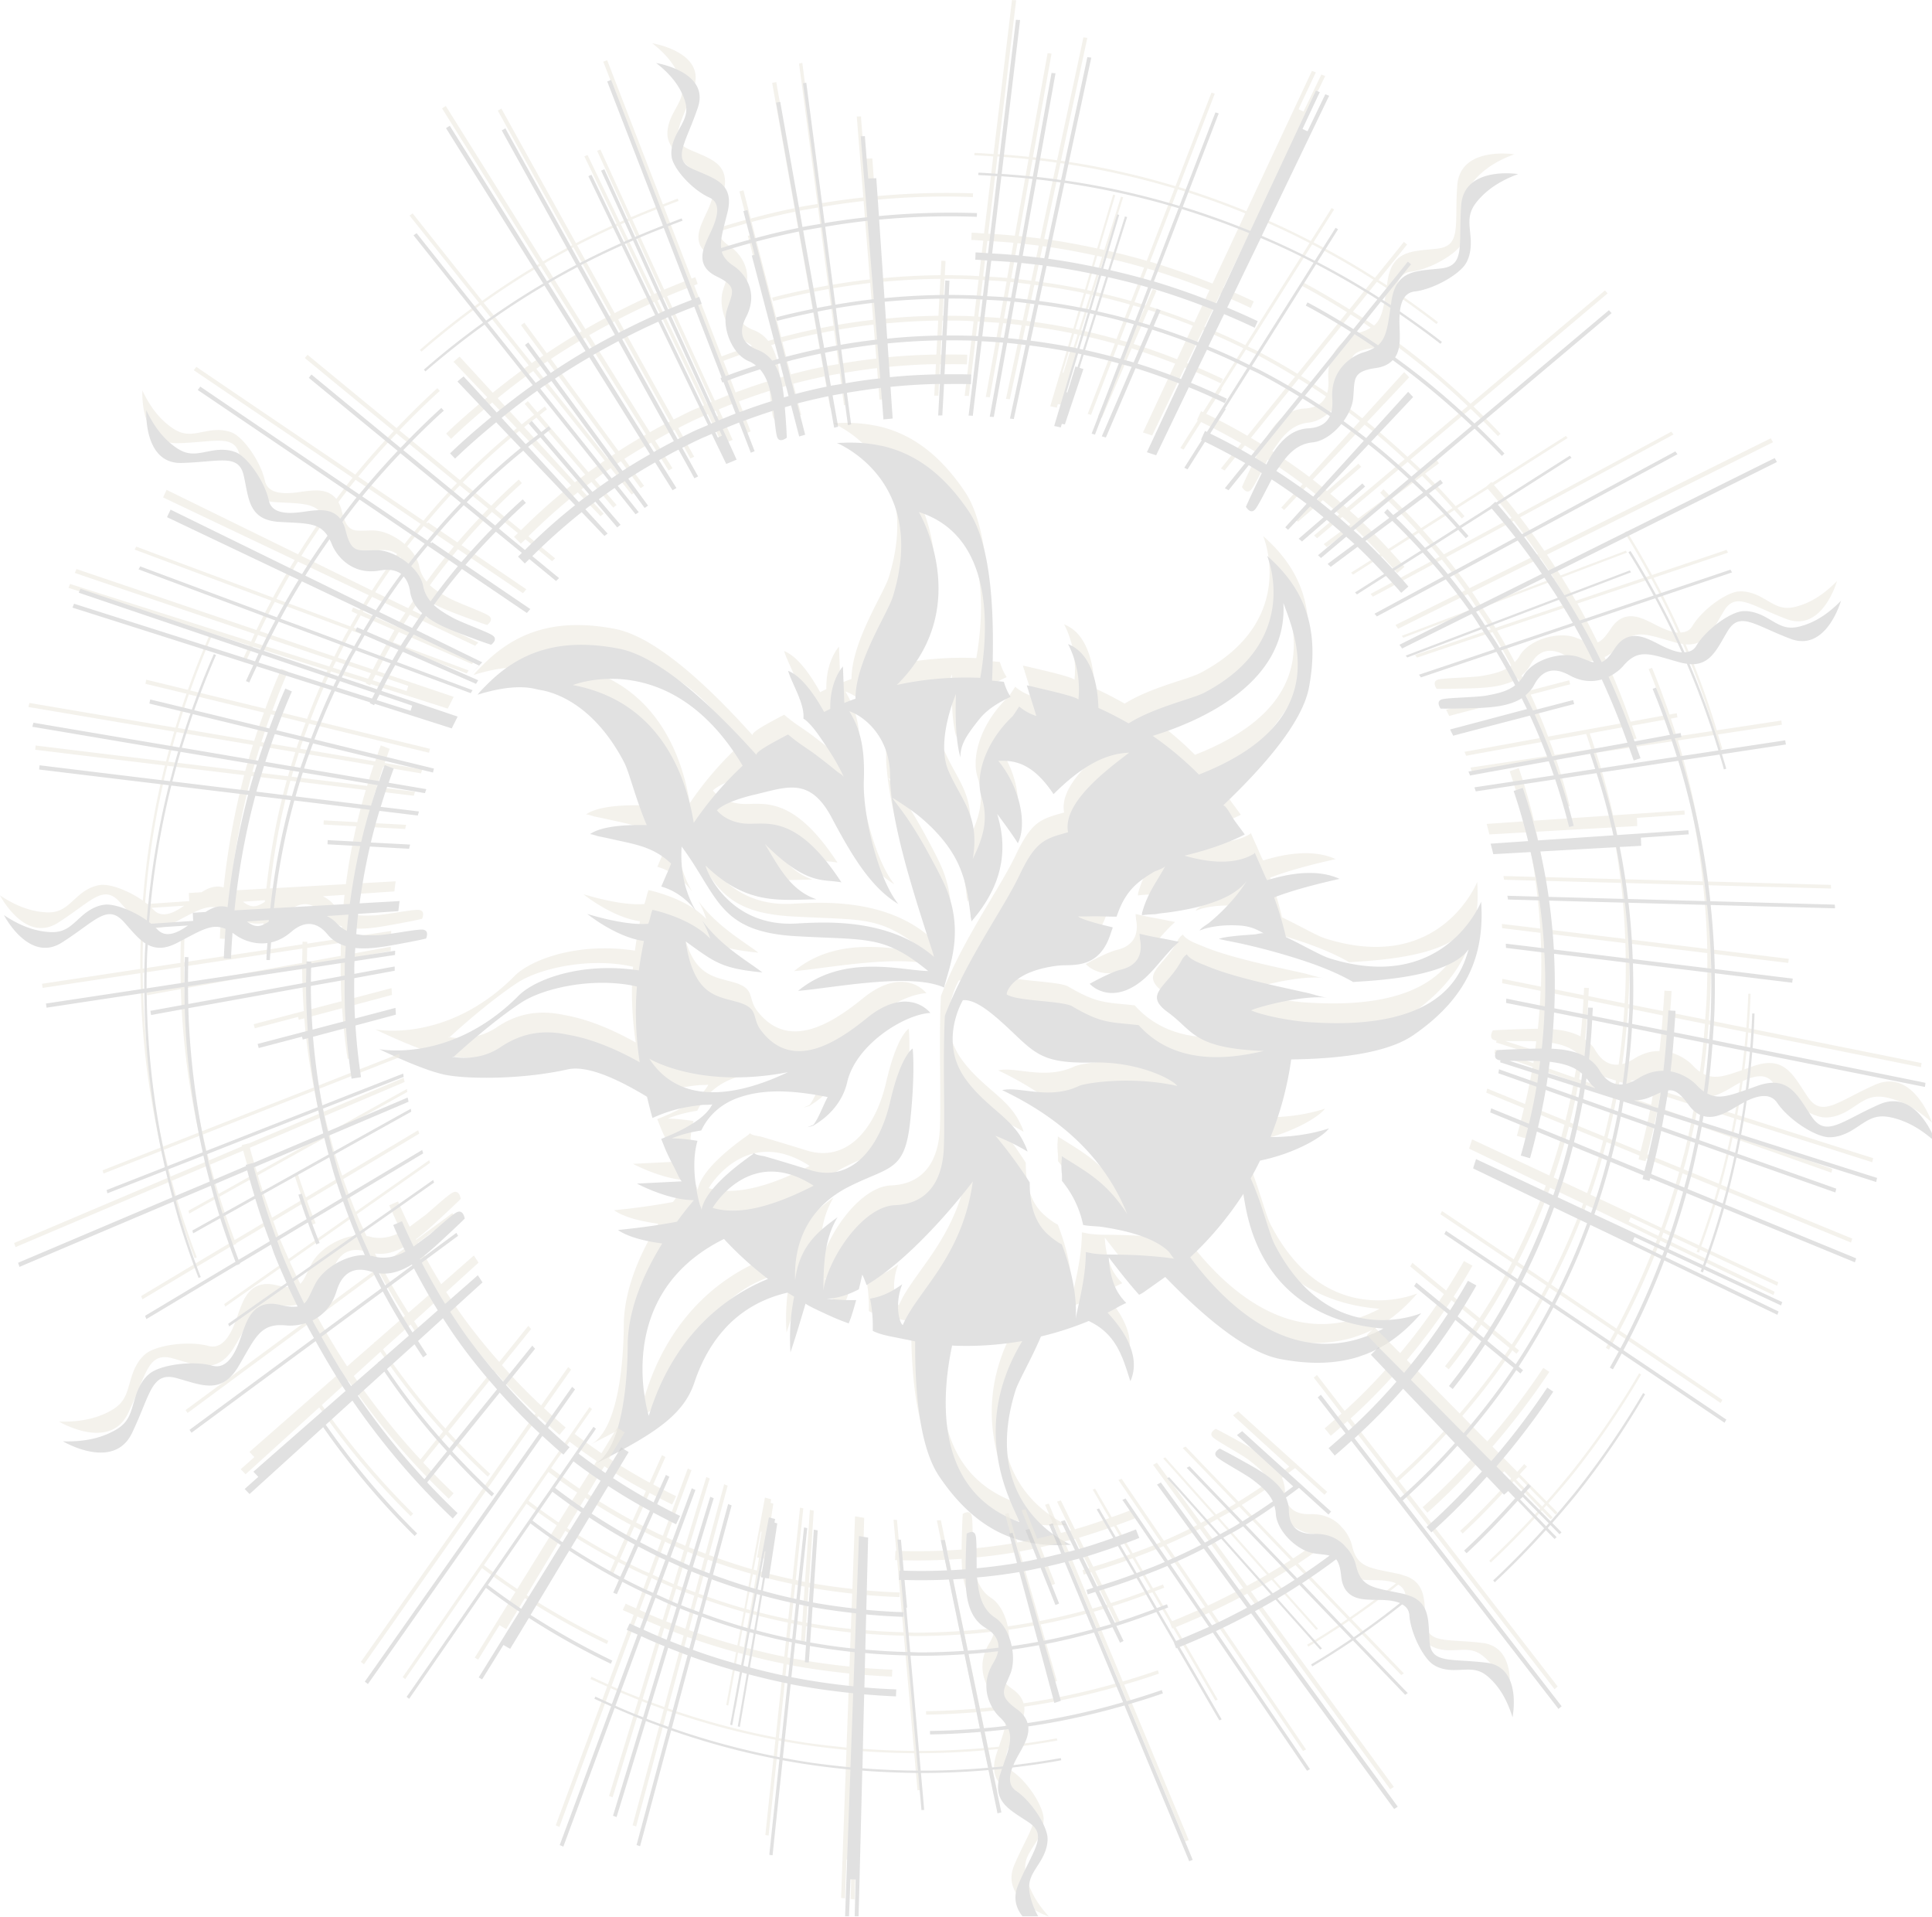 <svg xmlns="http://www.w3.org/2000/svg" xmlns:xlink="http://www.w3.org/1999/xlink" width="489" height="485" viewBox="0 0 489 485">
    <defs>
        <path id="a" d="M287.216 243.782c2.204-1.583 3.938-3.665 5.646-5.65 1.403-1.636 2.87-3.333 4.57-4.819-1.896-.381-3.858-.786-5.808-1.128-1.416-.247-2.81-.589-4.21-.897l.13 1.416c.185.874.52 3.123-.629 4.97-.854 1.339-2.264 2.246-4.302 2.711-2.651.686-7.397 3.337-7.592 3.447l-.205.097.149.171c.063.057 4.798 5.064 12.251-.318zm71.473 83.52l-.192.08c-2.551.968-23.536 8.18-36.827-17.383-1.403-2.56-3.107-10.117-6.122-16.828a65.84 65.84 0 0 0 2.376-4.484c9.197-1.898 16.11-6.185 17.424-8.15-5.146 1.697-10.474 2.189-14.773 2.189a83.506 83.506 0 0 0 5.235-19.64c11.974-.17 24.228-1.539 30.917-6.15 14.62-10.071 17.976-21.43 17.159-33.767 0 0-9.237 23.441-38.306 14.345-2.108-.62-6.285-3.09-11.097-5.396-.804-3.413-1.79-6.774-3.001-10.027 5.414-2.122 12.926-3.875 16.563-4.695-5.662-2.614-12.867-1.36-18.288.331-.168.034-1.575-3.37-1.71-3.665-.51-1.087-.964-2.189-1.477-3.3a.519.519 0 0 1-.115.124c.02.034.02.054.04.094-3.499 2.145-9.029 3.042-17.686.549-.169-.027 8.144-1.707 15.243-5.365-.996-1.446-2.135-2.818-3.094-4.308-.245-.395-1.817-3.286-2.4-3.022 9.594-9.127 20.042-20.717 21.753-29.887 3.038-16.205-2.091-25.8-10.6-33.294 0 0 9.098 21.346-15.703 34.532-2.863 1.617-12.615 3.648-19.353 7.862a89.366 89.366 0 0 0-7.638-3.912c-.113-4.214-1.063-13.579-7.698-16.152 0 0 3.501 5.99 2.63 14.1.064-.746-9.974-2.922-10.963-3.19-.715-.17-1.397-.338-2.095-.465.123.398.245.8.364 1.212.093-.04.132-.044.132-.044s-.02.044-.092.154c.698 2.226 1.406 4.381 2.012 6.433-1.764-.573-3.17-1.406-4.352-2.41a64.232 64.232 0 0 1-1.622 2.437c-6.913 6.52-9.613 15.104-7.892 20.509 1.72 5.372.605 9.917-2.228 15.613 1.83-10.8-2.81-14.609-6.122-22.203-3.333-7.637 1.873-19.512 1.873-19.512-.076 2.172-.39 10.847 1.109 15.995.086-2.879.883-4.783 4.881-9.723 2.009-2.52 5.219-4.361 7.84-5.552-.768-1.162-1.32-2.47-1.71-3.81-.984-.116-1.973-.193-2.99-.284.65-15.014.183-33.826-5.85-42.786-6.785-10.084-14.165-14.86-22.024-16.63l-.745-.13c-2.68-.553-5.427-.737-8.237-.69l-.82.033c-.54.01-1.063.027-1.573.08 0 0 .662.252 1.688.817l.887.52c5.748 3.46 18.721 14.116 11.606 37.393-1.181 4.154-9.501 16.423-9.501 25.952-.957.351-1.906.693-2.823 1.084l-.348-9.25s-3.349 3.497-3.2 10.74c-.53.254-1.055.515-1.568.78-2.267-4.094-5.633-9.077-9.115-10.4 1 3.324 4.25 8.358 3.872 12.06.278.224.61.414.858.669 1.66 1.506 2.905 3.377 4.2 5.278 1.952 2.828 3.762 5.756 5.205 8.899-.384-.63-1.268-1.054-1.824-1.496-1.565-1.302-3.157-2.534-4.762-3.765-1.883-1.476-3.958-2.705-5.844-4.16-.59-.456-1.145-.93-1.721-1.38-3.462 1.835-8.591 4.489-7.936 5.228-10.117-11.252-24.06-24.887-34.874-26.952-15.617-3.012-25.49 1.249-33.177 8.873 0 0-2.088 2.035-2.591 2.781 10.312-3.203 14.525-1.389 15.587-1.242 1.04.188 12.754 1.513 21.55 18.441 1.268 2.48 2.93 9.368 5.683 15.804-4.769-.124-11.325.134-14.406 2.306.199-.127 1.89.442 2.135.509 1.793.348 3.57.756 5.364 1.151 5.17 1.111 9.091 2.012 13.056 5.753.07.097-1.857 4.318-2.462 5.827 4.064 1.182 6.9 3.729 8.822 6.279-2.515-4.267-4.13-9.612-3.676-16.396 9.246 12.45 9.223 21.466 28.58 22.655 18.4 1.097 22.46-.442 33.815 8.835-6.602-.084-21.352-4.511-32.925 5.02 8.323-.646 28.447-4.732 36.96-.833 1.068-4.783 5.718-14.575-.309-26.939-.976-2.058-2.078-4.096-3.17-6.124-1.655-3.086-3.412-6.098-5.351-9.023-1.357-2.052-2.856-3.98-4.329-5.934.06-.09 4.782 2.965 6.635 4.491 1.847 1.5 3.574 3.116 5.15 4.89 1.575 1.764 3.018 3.711 4.166 5.803 1.258 2.303 2.145 4.786 2.724 7.333.35 1.42.606 2.838.794 4.284.11.743.215 1.506.301 2.24.053.377.093.752.116 1.13.027.174.255 1.031.159 1.148 4.011-4.702 10.789-13.94 6.496-27.307 4.405 5.901 5.272 7.494 5.272 7.494 2.462-4.742.513-14.311-4.964-20.874 3.405-.027 8.313-.137 14.005 8.444 6.067-6.011 12.225-10.268 19.149-10.49-5.851 4.446-16.915 12.752-15.468 20.129-5.762 1.65-8.092 2.028-12.232 10.733-4.143 8.739-13.539 21.46-18.956 35.724-.536 10.864.04 24.897-.252 33.285-.298 8.383-4.054 14.304-12.37 14.629-8.29.334-17.06 13.718-18.126 21.61 0-8.869.788-13.812 3.581-18.565-3.965 2.992-9.63 6.677-10.73 15.968-.413-9.8 3.575-18.685 13.775-23.776 10.163-5.08 13.955-3.698 15.325-16.262 1.357-12.548.656-18.612.656-18.612s-2.975 1.596-5.702 13.458c-2.734 11.898-9.929 20.482-20.135 17.33-2.482-.767-4.977-1.543-7.479-2.29-1.373-.405-2.763-.823-4.17-1.225-.423-.12-2.131-.26-2.61-.786-.014 0-.077.007-.077.007s-.027 0-.05-.007a2.198 2.198 0 0 0-.208.13l-.033.128c-4.432 3.079-12.358 9.244-12.986 14.23.072-.398-.348-1.181-.46-1.586a32.63 32.63 0 0 1-.87-4.133c-.633-3.87-.768-8.103.31-11.935l-.026.023c-2.373-.378-4.574-.609-6.49-.609 0 0 2.737-1.265 7.48-2.011.013-.05.013-.05.023-.05 1.969-4.114 5.447-6.949 9.716-8.354 7.082-2.407 15.08-1.45 22.246-.05-1.456 2.787-2.218 5.22-3.604 7.031-.063.017-.649.255-1.523.613.596-.12 1.122-.268 1.556-.425-.033.05-.08.09-.096.123.185-.16.38-.338.609-.458 1.214-.766 2.353-1.627 3.392-2.637 2.21-2.152 3.895-4.873 4.6-7.966 2.174-9.552 14.446-17.193 21.061-17.567-2.21-2.58-7.807-5.422-16.057 1.298-8.22 6.687-19.221 13.428-26.988 2.892-2.198-3.186-.285-5.305-5.596-6.895-5.348-1.583-11.19-1.506-13.308-15.405 7.483 5.415 9.128 6.854 19.42 7.862-3.697-2.862-10.478-6.64-15.217-13.12 1.457 2.537 2.026 4.605 2.026 4.605-4.772-5.17-14.042-7.206-14.615-7.323-.099.268-.191.496-.287.81-.067.261-.669 2.725-.808 2.725-2.67.217-7.416-.118-15.395-2.487 0 0 7.29 5.91 14.333 6.84a97.407 97.407 0 0 0-1.288 7.44c-14.786-2.262-26.902 2.454-30.794 6.751C112.914 264.101 95 260.486 95 260.486s11.15 5.482 16.984 6.547c5.834 1.07 19.284 1.124 30.691-1.426 4.944-1.125 12.771 2.477 20.075 6.915.45 1.787.874 3.62 1.396 5.381 2.198-.994 4.448-1.804 6.884-2.376a48.845 48.845 0 0 1 5.907-.94c.205-.027 2.27 0 2.353-.154-1.29 2.557-3.958 4.297-6.357 5.69-2.102 1.224-4.339 2.148-6.58 3.072.52 1.275 1 2.557 1.583 3.805a75.327 75.327 0 0 0 1.8 3.584c.199.369 1.536 3.35 1.853 3.35l-11.377.57s7.71 4.156 14.333 4.183c0 .03.016.047.043.067a80.542 80.542 0 0 0-4.236 5.392c-7.076 1.379-14.942 2.095-14.942 2.095 2.81 1.995 7.83 2.972 11.205 3.417-4.514 7.27-8.416 16.095-8.727 24.887-.006 11.875-1.826 27.943-8.647 31.092 14.945-7.52 22.676-12.343 25.489-20.737 2.326-6.924 8.028-19.214 23.619-22.808.56.344 1.105.692 1.658 1.02a53.416 53.416 0 0 0-.937 14.08c1.1-3.162 2.618-8.253 3.833-12.363-.08.325 5.722 2.942 6.264 3.183 1.543.7 3.078 1.315 4.64 1.864.612-1.409 1.29-3.685 1.893-5.897-2.081.07-4.514-.043-7.476-.361 2.558-.027 5.338-.91 8.151-2.36.526-2.118.864-3.738.864-3.738.424.843.768 1.764 1.089 2.654 13.158-7.808 26.899-26.213 26.899-26.213-2.648 19.198-13.993 27.625-17.712 36.317-.778-.268-2.224-5.08-.153-10.302-2.303 1.62-4.566 2.996-8.134 3.642.774 3.832.702 7.236.668 8.132.288.161.59.308.88.405.914.379 1.834.616 2.79.84.603.148 7.063 1.413 7.063 1.44-.063 12.989 1.161 26.821 6.073 34.134 9.974 14.77 21.213 18.137 33.391 17.317 0 0-23.172-9.338-14.157-38.737.715-2.52 4.004-7.962 6.536-13.966a80.206 80.206 0 0 0 12.086-3.91c7.22 3.364 8.697 9.58 10.547 15.242 2.879-6.452-1.93-13.243-5.788-17.36 1.558-.723 3.058-1.717 4.64-2.4.036-.023.046-.05.095-.066-1.356-1.346-2.455-2.939-3.177-4.95-.748-2.079-1.131-4.334-1.247-6.58.225.294.45.592.662.88 2.25 2.918 4.557 5.854 7.019 8.601a9.222 9.222 0 0 0 1.039-.565c.477-.325 5.566-3.94 5.586-3.94 9.24 9.539 20.227 19.057 29.067 20.751 7.9 1.516 14.34 1.161 19.76-.522l1.347-.472c5.815-2.085 10.444-5.803 14.488-10.442l.093-.147zm-58.444-14.143c5.126-4.753 9.647-10.181 13.49-16.105 3.957 30.992 29.261 33.629 35.43 34.134-22.07 11.714-39.898-5.853-48.92-18.03zm-10.434-.342c-2.625-.224-5.266-.29-7.877-.344-1.668-.034-3.335.016-4.984-.144-.655-.054-1.294-.114-1.942-.265-.387-.083-.768-.16-1.175-.217-.036 6.673-1.827 12.755-2.555 16.811.338-6.245-1.195-12.705-3.534-18.776-1.172-.579-2.208-1.395-3.194-2.232-2.912-2.447-4.279-5.964-4.71-9.686-.175-1.245-.194-2.507-.21-3.748-4.565-7.119-8.705-11.831-8.705-11.831 3.108 1.241 5.805 2.593 8.151 4.026-.231-.924-.728-1.884-1.145-2.718-1.601-3.156-4.256-5.495-6.906-7.771-2.979-2.577-5.894-5.218-8.095-8.548-6.189-9.408-.215-19.281-.215-19.281 3.69-.338 8.73 4.458 13.883 9.354 5.152 4.89 7.959 6.667 19.058 6.42 11.123-.282 19.936 4.08 21.32 5.923-11.438-2.543-22.925-.813-24.854-.01-7.565 3.652-15.1.01-19.456 1.085 21.28 10.104 28.47 23.588 31.635 31.32-5.266-8.05-9.955-10.443-16.577-14.62.106.064-.103 1.885-.08 2.112 0 .814.024 1.587.123 2.39.05.592.026 1.158.026 1.764 2.923 3.57 4.554 7.363 5.358 11.145 1.446.294 3.144.294 4.408.438 1.946.281 3.905.633 5.828 1.078 2.674.626 5.355 1.462 7.804 2.704 1.307.686 2.588 1.483 3.64 2.544.199.187 1.185 1.747 1.37 1.757a94.153 94.153 0 0 0-6.39-.68zm-32.806 67.322c-21.32-7.694-19.89-31.112-17.017-44.663.198.013.41.046.586.046 5.867.221 11.639-.214 17.189-1.184-14.247 23.454-1.622 42.665-.758 45.801zm10.113-140.821c3.101-.338 9.932 1.144 12.917-7.832.202-.63.413-1.202.622-1.81-1.678-.436-3.382-.804-5.047-1.313-.9-.277-1.784-.522-2.654-.887-.255-.137-.943-.307-1.023-.615.043.1 3.8 0 4.07 0 1.86.013 3.727.1 5.604.1.288-.76.546-1.563.877-2.27.619-1.448 1.37-2.79 2.346-4.015 1.036-1.336 2.264-2.423 3.64-3.38.808-.6 1.711-1.139 2.575-1.67.58-.292 2.615-.948 2.902-1.48-1.247 2.353-2.8 4.585-4 6.958a26.343 26.343 0 0 0-1.81 4.619 2.15 2.15 0 0 0-.1.856c.453-.043.903-.097 1.34-.13.907-.104 1.748-.037 2.628-.208.95-.184 1.946-.237 2.925-.381 3.257-.462 6.477-1.054 9.627-2.032 3.65-1.134 7.55-2.794 10.005-5.91-1.754 2.794-3.892 5.311-6.219 7.604-1.022 1.014-2.111 1.978-3.22 2.922-.533.455-2.025 1.271-2.521 2.008.476-.13.95-.335 1.462-.492 2.651-.72 5.378-.91 8.098-.79 2.873.09 4.63.813 6.692 2.021-.301-.184-1.83.211-2.207.245-1.238.09-2.46.187-3.65.278-1.477.133-2.956.294-4.415.555-.351.077-.722.198-1.1.315 2.056.505 4.177.84 6.252 1.318 3.14.713 6.268 1.51 9.392 2.41 5.845 1.7 11.795 3.628 17.213 6.536.38.195.767.432 1.161.646 5.709-.405 24.046-1.15 29.225-8.27-1.558 4.92-5.341 20.67-39.577 18.478-3.286-.097-11.357-1.308-15.421-2.995-.513-.211 12.191-4.04 19.19-3.237-1.667-.21-3.368-.826-4.986-1.211-5.908-1.319-11.808-2.537-17.63-4.17-2.713-.77-5.404-1.603-7.982-2.698-1.221-.509-3.1-1.151-4.302-2.182a4.359 4.359 0 0 1-.629-.713 4.122 4.122 0 0 0-1.287 1.46c-3.68 6.944-9.942 8.52-3.459 13.23 6.474 4.718 6.328 9.073 24.268 9.762-5.685 1.235-21.458 4.93-31.707-6.543-7.403-.83-9.313-.335-17.014-4.876-3.28-1.352-13.621-1.168-16.338-2.862-.315-.18 1.01-5.987 13.267-7.35zm56.71-91.757c2.929 8.2 12.96 30.044-21.379 43.442a82.601 82.601 0 0 0-11.698-9.793c12.632-3.89 34.272-13.622 33.077-33.65zm-97.846 20.763c19.903-19.646 5.573-43.756 5.573-43.756 19.397 6.135 17.534 30.697 15.558 41.96a7.347 7.347 0 0 0-.54-.024 82.383 82.383 0 0 0-20.59 1.82zm.126 36.782c.818 3.765 1.77 7.454 2.826 11.172a381.941 381.941 0 0 0 3.23 10.666c.907 2.915 1.86 5.83 2.817 8.732.06.258.155.526.248.8.036.157.103.616.222.706-11.477-10.064-28.15-8.805-34.163-8.538-18.506 1.507-24.192-15.094-23.633-14.555 10.422 10.024 18.612 8.605 28.004 8.478-6.529-2.24-9.415-7.956-13.058-14 10.732 10.656 14.637 8.775 19.37 9.716-11.527-17.675-19.192-14.516-24.242-14.867-5.063-.355-7.267-3.364-7.267-3.364s1.615-2.132 9.683-4.006c8.062-1.907 13.856-4.481 19.334 5.814 5.47 10.318 10.116 17.788 16.904 21.918-5.156-6.409-9.051-22.554-8.744-31.243.315-8.725-1.065-13.263-3.68-17.56 3.657 1.208 10.372 6.422 10.332 16.543 0 .98.04 1.971.143 2.939.29 3.574.916 7.145 1.674 10.65zm-82.116-36.751s24.854-10.01 42.98 20.412a84.24 84.24 0 0 0-12.378 14.452c-1.946-11.905-8.528-30.724-30.602-34.864zm35.378 132.29s9.329-16.152 25.568-5.603c-6.88 3.474-17.348 8.076-25.568 5.603zm-16.157 52.619s-9.75-30.48 19.033-44.747c3.405 3.698 7.138 7.058 11.136 10.114-8.946 3.631-23.447 12.708-30.169 34.633zm.113-90.375s12.642 7.748 35.093 3.43c-11.262 5.356-26.783 9.308-35.093-3.43zm-20.479-6.034c-5.712-1.238-11.38-.8-17.182 3.14-5.087 3.413-10.597 2.68-11.861 2.453-.096.103-.179.147-.179.147l-.096-.228s.096.047.275.08c1.241-1.137 9.65-8.815 17.083-13.715 5.55-3.695 18.38-6.603 29.325-4.096a94.071 94.071 0 0 0-.209 3.32 85.768 85.768 0 0 0 .904 15.844c-5.074-2.852-11.573-5.834-18.06-6.945z"/>
        <filter id="b" width="102.9%" height="102.9%" x="-1.4%" y="-1.4%" filterUnits="objectBoundingBox">
            <feGaussianBlur in="SourceAlpha" result="shadowBlurInner1" stdDeviation="1.5"/>
            <feOffset dx="1" dy="5" in="shadowBlurInner1" result="shadowOffsetInner1"/>
            <feComposite in="shadowOffsetInner1" in2="SourceAlpha" k2="-1" k3="1" operator="arithmetic" result="shadowInnerInner1"/>
            <feColorMatrix in="shadowInnerInner1" values="0 0 0 0 0 0 0 0 0 0 0 0 0 0 0 0 0 0 0.5 0"/>
        </filter>
        <path id="c" d="M440.867 270.807c-4.366 1.558-7.045 2.364-9.738.899.589-4.128.993-8.285 1.312-12.469 3.163.653 6.315 1.293 9.455 1.913-.253 3.233-.621 6.448-1.029 9.657zm-1.749 11.14c-3.028-.975-6.102-1.967-9.225-2.941.112-.557.178-1.08.283-1.588 2.729.766 5.375-.746 6.97-1.595.742-.398 1.936-1.173 3.297-1.886-.372 2.692-.838 5.35-1.325 8.01zm-.93 4.77c-2.943-1.038-5.984-2.122-9.117-3.23.214-1.153.434-2.28.661-3.434 3.107 1.008 6.197 1.963 9.215 2.921-.263 1.253-.516 2.523-.76 3.743zm-3.153 12.82a857.223 857.223 0 0 0-8.9-3.667c.385-1.36.766-2.722 1.099-4.084.588-2.427 1.104-4.854 1.633-7.294a7701.7 7701.7 0 0 1 9.094 3.216c-.862 3.949-1.815 7.93-2.926 11.829zm-4.994 15.588c-2.784-1.287-5.678-2.662-8.699-4.051 1.71-4.668 3.186-9.402 4.52-14.17 3.028 1.237 6.01 2.46 8.92 3.664-1.388 4.906-2.992 9.75-4.74 14.557zm-9.52-4.43a3489.753 3489.753 0 0 0-17.987-8.407c.04-.063.046-.129.089-.202a169.18 169.18 0 0 0 3.988-13.095c2.715 1.1 5.513 2.261 8.353 3.441-.088.292-.134.61-.243.922l1.772.5c.072-.232.109-.5.178-.735 2.755 1.13 5.572 2.284 8.337 3.427a205.163 205.163 0 0 1-4.488 14.15zm-.793 2.033c-4.389-2.129-7.509-3.637-7.509-3.637l.497-1.057s3.106 1.438 7.472 3.477c-.141.415-.302.802-.46 1.217zm-10.583 23.455c-5.424-3.64-11.105-7.47-16.536-11.143a171.226 171.226 0 0 0 8.906-20.096c5.904 2.811 12.023 5.778 17.91 8.62-2.948 7.73-6.36 15.315-10.28 22.619zM391.86 324.54c-2.679-1.8-5.26-3.554-7.706-5.195a162.94 162.94 0 0 0 8.186-18.804c2.663 1.283 5.468 2.63 8.367 3.995a176.476 176.476 0 0 1-8.847 20.004zm-9.224 15.684c-1.618-1.37-4.241-3.49-7.184-5.908 3.008-4.565 5.737-9.315 8.269-14.165 2.459 1.644 5.046 3.368 7.706 5.168-2.69 5.095-5.602 10.085-8.791 14.905zm-13.183 17.444c-4.82-4.886-9.557-9.677-13.358-13.516a156.785 156.785 0 0 0 11.263-15.15c2.167 1.804 4.419 3.647 6.562 5.414-2.564 3.872-5.276 7.658-8.18 11.308l.941.766c2.913-3.627 5.632-7.42 8.222-11.282 2.953 2.443 5.556 4.565 7.19 5.904-3.86 5.785-8.1 11.285-12.64 16.556zm-15.981 16.305c-4.33-5.596-8.344-10.765-11.632-15.032a151.349 151.349 0 0 0 12.3-12.53c3.947 4.123 8.73 9.159 13.103 13.764a172.419 172.419 0 0 1-13.771 13.798zM121.06 162.59c-2.18-1.064-8.46-4.114-16.645-8.149.795-1.187 1.588-2.367 2.364-3.524 2.574 2.016 5.993 3.368 9.1 4.555 5.638 2.138 7.423 2.682 7.423 2.682s1.933-1.35.322-2.403c-1.63-1.038-8.19-3.339-10.405-4.645-1.203-.68-2.93-1.631-4.409-3.02a155.48 155.48 0 0 1 7.108-9.107c9.481 6.415 16.152 10.957 16.438 11.13.312-.342.51-.568.868-.995-.733-.498-9.491-6.445-16.415-11.156 2.459-2.91 5.043-5.699 7.703-8.414 2.41 1.95 4.622 3.76 6.571 5.354-.318.332-.65.633-.97.955l1.717 1.734c.394-.382.779-.743 1.154-1.117 3.974 3.278 6.585 5.403 6.752 5.546.296-.272.45-.411.77-.736-.25-.186-2.821-2.317-6.77-5.553a153.16 153.16 0 0 1 12.496-11.126c3.38 3.534 5.649 5.895 5.75 6.03.178-.135.57-.454.81-.61-.132-.155-2.348-2.582-5.636-6.162.835-.65 1.697-1.27 2.532-1.907 3.011 3.521 5.286 6.213 5.546 6.518.292-.259.47-.395.841-.67a793.754 793.754 0 0 1-5.52-6.461c1.326-.968 2.647-1.936 4.018-2.861 3.146 3.962 5.155 6.485 5.29 6.65.309-.199.476-.301.808-.527-.157-.182-2.16-2.705-5.316-6.66.582-.421 1.207-.819 1.799-1.223 2.857 3.862 4.796 6.557 5.003 6.819.342-.222.51-.355.865-.587-.2-.285-2.166-2.964-4.997-6.826 2.219-1.439 4.48-2.804 6.785-4.114 2.647 4.22 4.284 6.86 4.425 7.045.375-.216.566-.332.977-.56-.135-.206-1.775-2.838-4.412-7.029 1.637-.921 3.255-1.846 4.935-2.688 2.41 4.33 3.925 7.068 4.014 7.257.374-.19.559-.275.95-.484-.128-.193-1.637-2.94-4.02-7.227 1.413-.736 2.82-1.45 4.257-2.122 1.058-.49 2.133-.922 3.215-1.406.868 1.857 3.32 6.89 3.659 7.602a95.666 95.666 0 0 0 2.627-1.084c-.08-.199-1.42-3.163-3.505-7.724 1.368-.56 2.758-1.121 4.142-1.678 1.769 4.555 2.877 7.423 2.953 7.655.39-.163.585-.232.97-.405-.083-.199-1.174-3.05-2.946-7.591a177.525 177.525 0 0 1 7.732-2.672c.296 2.648.565 5.582.9 6.65.583 1.737 2.453.215 2.453.215s-.01-1.793-.48-7.542v-.172c.523-.13 1.05-.318 1.575-.458 1.154 4.42 1.953 7.51 2.042 7.85.555-.162.992-.274 1.519-.44-.073-.289-.859-3.355-2.029-7.897 2.624-.69 5.273-1.3 7.94-1.856.851 4.714 1.377 7.717 1.42 7.982.417-.102.618-.162 1.016-.232-.033-.252-.572-3.235-1.41-7.946a82.994 82.994 0 0 1 2.823-.5c.31 2.37.566 4.306.75 5.688l.121.918c.112.823.168 1.31.185 1.406.364-.083.568-.116.812-.169 0-.05-.05-.318-.083-.696l-.203-1.485c-.188-1.386-.448-3.365-.776-5.822 2.866-.474 5.733-.888 8.623-1.253.342 4.177.565 7.22.628 7.99 0 0 1.867-.176 2.334-.222-.026-.256-.233-3.339-.549-8.013 4.132-.411 8.285-.683 12.5-.74-.24 4.327-.405 7.55-.435 7.987.444-.017.641-.017 1.059-.023 0-.355.194-3.624.424-7.924 2.245-.04 4.524-.053 6.802.017l.079-2.443c-2.249-.087-4.5-.06-6.76-.05.149-2.712.31-5.676.444-8.6 2.226 0 4.412 0 6.635.08.434.03.851.073 1.279.096a3800.061 3800.061 0 0 1-2.266 18.877h.487s.395.026.585.043c.023-.355.94-8.003 2.246-18.864 1.808.093 3.62.206 5.427.348-1.926 10.665-3.323 18.363-3.386 18.751.444.03.635.053 1.023.07.049-.305 1.44-8.056 3.376-18.748 1.555.15 3.126.329 4.678.524-2.258 10.645-3.892 18.224-3.961 18.618.41.066.595.066.973.116.065-.321 1.7-7.933 3.984-18.618 3.955.487 7.854 1.124 11.73 1.92-2.959 9.922-5.401 18.15-5.5 18.472.477.096 1.276.252 1.654.355.033-.063.138-.385.286-.899.243.04.539.106.782.136.06-.285 2.87-8.62 4.678-14.01-.108-.033-.555-.169-.976-.318.342-1.078.677-2.178 1.036-3.299 2.995.647 5.96 1.36 8.89 2.182-3.903 10.094-6.73 17.43-6.872 17.789.365.08.546.15.852.242.115-.308 2.945-7.655 6.854-17.806.815.232 1.624.441 2.43.653a3389.59 3389.59 0 0 1-7.565 17.59c.47.13.641.153 1.036.292.24-.57 3.994-9.319 7.525-17.55 3.715 1.14 7.364 2.463 11.003 3.862a8059.706 8059.706 0 0 0-8.14 17.405c.76.268 1.72.573 2.344.769.138-.302 3.475-7.267 8.268-17.206a138.11 138.11 0 0 1 9.094 4.028l.532-1.124a185.91 185.91 0 0 0-9.086-4.018c1.255-2.616 2.61-5.42 4.05-8.38a171.863 171.863 0 0 1 10.198 4.62c-3.778 6.018-7.39 11.71-10.198 16.175-.171-.08-.319-.162-.503-.242l-1.013 2.222c.063.036.112.066.191.122-2.597 4.084-4.284 6.776-4.415 6.965.342.17.539.279.832.402.19-.305 2.248-3.564 4.405-6.962 3.445 1.66 6.828 3.474 10.175 5.38-2.979 3.673-4.938 6.11-5.145 6.359.43.235.598.331.94.517.148-.186 2.098-2.603 5.115-6.345 1.122.663 2.213 1.316 3.285 2.002-.168.388-.362.762-.546 1.134-2.722 5.592-3.462 7.39-3.462 7.39s1.174 2.128 2.403.57c.862-1.098 2.624-4.695 4.113-7.496a163.97 163.97 0 0 1 8.837 6.173c-2.784 3.09-5.217 5.728-5.398 5.954.108.106.54.454.7.636.109-.096 2.37-2.51 5.596-5.92 1.15.881 2.258 1.81 3.399 2.744-3.084 2.653-5.822 5.023-6.299 5.434.385.292.546.444.838.693.342-.305 3.13-2.719 6.28-5.46a181.575 181.575 0 0 1 4.168 3.567c-3.784 3.173-6.16 5.195-6.39 5.374.348.321.502.45.752.703.154-.13 2.554-2.165 6.388-5.394.693.6 1.387 1.21 2.08 1.85-3.652 2.692-6.403 4.737-6.775 5.039.345.325.51.49.782.726.263-.19 3.045-2.261 6.773-5.053 2.324 2.205 4.56 4.512 6.743 6.846-4.3 2.745-7.167 4.572-7.374 4.681.207.226.315.332.48.52.138-.099 3.018-1.929 7.347-4.69a154.17 154.17 0 0 1 3.857 4.276l1.827-1.578c-1.14-1.392-2.383-2.698-3.596-4.038 2.17-1.365 4.612-2.923 7.223-4.565 1.781 1.98 3.573 3.962 5.256 6.05-9.846 5.312-17.088 9.23-17.473 9.426.3.311.404.457.595.68.276-.13 7.529-4.039 17.447-9.38a169.121 169.121 0 0 1 5.918 7.775c-10.13 5.016-17.197 8.566-17.638 8.775.306.421.44.613.664.952.273-.143 7.41-3.694 17.628-8.76.75 1.105 1.486 2.255 2.196 3.362-10.175 3.883-18.522 7.058-18.9 7.188.17.212.266.321.394.48.23-.086 8.607-3.278 18.848-7.16 1 1.505 2.065 2.993 3.008 4.551.102.17.187.339.29.514a4374.4 4374.4 0 0 1-19.187 6.452c.237.305.316.447.507.683.27-.1 8.271-2.798 19.107-6.462a212.813 212.813 0 0 1 4.727 8.46c-2.34 1.78-5.247 2.192-7.091 2.567-2.512.49-9.439.517-11.326.961-1.84.45-.447 2.37-.447 2.37s1.845.057 7.844-.11c4.36-.105 9.222-.334 12.68-2.505.438.908.885 1.816 1.332 2.731-3.16.836-18.091 4.81-19.46 5.165.317.637.553 1.101.777 1.578.611-.169 10.908-2.877 19.44-5.085a174.583 174.583 0 0 1 4.404 10.516c-10.398 1.896-19.3 3.537-19.965 3.636.178.455.263.647.411 1.012.424-.11 9.419-1.73 19.916-3.62.418 1.18.851 2.38 1.26 3.583a10543.893 10543.893 0 0 1-20.075 3.02c.148.481.224.67.342 1.025.355-.063 8.844-1.34 20.09-3.047a169.514 169.514 0 0 1 3.525 12.057l1.164-.295c-1.01-4.024-2.15-7.996-3.479-11.911 2.946-.458 6.076-.952 9.265-1.422a171.864 171.864 0 0 1 4.26 15.737c-6.414.434-13.39.908-19.12 1.283a144.465 144.465 0 0 0-3.82-13.288l-2.305.783c1.424 4.194 2.617 8.41 3.663 12.68-5.277.358-9.054.62-9.495.65.224.836.53 2.016.684 2.656.332-.007 4.28-.239 9.435-.53a139.93 139.93 0 0 1 2.12 11.29c-4.737-.142-7.728-.225-7.995-.225.08.415.102.61.158.945.164 0 3.196.086 7.943.222.565 4.041.983 8.053 1.213 12.124-5.618-.69-9.363-1.13-9.725-1.16.037.45.05.67.07 1.057.253.027 4.037.49 9.708 1.19.243 4.48.286 8.991.128 13.52 0 .053 0 .066-.02.09-5.756-1.165-9.429-1.9-9.744-1.973-.043.487-.043.978-.073 1.09.24.05 3.913.77 9.741 1.953-.121 3.2-.355 6.392-.687 9.594-.976 0-1.962.027-2.896.05-6.48.189-8.488.351-8.488.351s-1.371 2.175.65 2.55c.086.003.191.003.267.026-.013.163-.043.298-.076.517.217.047 3.9 1.23 9.685 3.077-.102.7-.174 1.415-.28 2.108-5.713-2.025-9.418-3.325-9.69-3.428-.086.445-.086.657-.175 1.008.207.056 3.928 1.376 9.672 3.405a142.224 142.224 0 0 1-1.91 9.372c-5.648-2.31-9.297-3.783-9.567-3.912-.118.434-.148.646-.256 1.028.203.102 3.866 1.59 9.556 3.935-.568 2.337-1.14 4.677-1.81 6.991l2.333.673c.651-2.234 1.2-4.485 1.743-6.743 2.4.988 5.092 2.102 7.972 3.27a155.26 155.26 0 0 1-3.824 12.842c-10.934-5.132-19.156-8.948-19.547-9.14-.234.713-.585 1.77-.747 2.35.283.133 8.472 4.085 19.4 9.353a166.178 166.178 0 0 1-8.13 18.658c-10.125-6.823-17.766-11.985-18.14-12.22-.165.345-.25.514-.411.819.299.172 7.952 5.35 18.134 12.19a152.056 152.056 0 0 1-8.2 14.076c-2.163-1.774-4.418-3.643-6.581-5.417 1.647-2.546 3.248-5.145 4.76-7.84l-2.143-1.18c-1.42 2.529-2.94 4.995-4.514 7.465-4.478-3.666-8.11-6.647-8.528-7.008-.25.394-.358.557-.582.895.286.245 2.818 2.334 6.207 5.122l.105.073c.723.583 1.45 1.183 2.226 1.817-3.4 5.188-7.078 10.2-11.073 14.938-2.926-2.954-5.53-5.586-6.446-6.505 0 0-1.74 1.714-1.95 1.936.158.15 2.804 2.924 6.46 6.8-3.794 4.343-7.788 8.497-12.108 12.385-4.132-5.344-6.832-8.878-7.019-9.077-.342.282-.46.395-.796.673.185.22 2.88 3.684 7.03 9.084-1.42 1.26-2.821 2.533-4.275 3.743l1.549 1.883c1.42-1.187 2.827-2.45 4.224-3.703 16.61 21.499 51.773 66.983 52.417 67.832.056-.053.42-.378.792-.683-.473-.623-22.743-29.43-40.223-52.052a178.9 178.9 0 0 0 13.838-13.887 1012.24 1012.24 0 0 0 6.206 6.52c-4.434 4.924-9.07 9.651-14.011 14.047l1.216 1.366c4.971-4.416 9.6-9.16 14.045-14.096 2.511 2.635 4.234 4.429 4.35 4.562.328-.259 1.068-.925 1.068-.925s.69.739 1.745 1.83c-4.1 4.588-8.393 9.067-12.91 13.234l.621.68c4.517-4.184 8.801-8.663 12.934-13.278 1.952 2.032 4.69 4.873 6.703 6.965a212.497 212.497 0 0 1-12.907 13.188l.398.468c4.504-4.197 8.807-8.617 12.94-13.198 1.167 1.203 2.054 2.075 2.19 2.24a4.8 4.8 0 0 0 .519-.46c-.158-.189-1.082-1.107-2.243-2.314.227-.262.45-.507.688-.76 1.183 1.211 2.113 2.143 2.298 2.341.256-.251.503-.477.503-.477-.076-.093-.93-.958-2.335-2.384a251.133 251.133 0 0 0 6.135-7.22 214.016 214.016 0 0 0 17.361-25.348l-.512-.298c-5.162 8.778-10.987 17.298-17.336 25.232-1.992 2.433-4 4.84-6.095 7.194-1.676-1.685-4.01-4.065-6.766-6.856.57-.693 1.233-1.31 1.805-1.98l-.706-.62c-.556.664-1.158 1.3-1.746 1.95-1.94-1.963-4.054-4.127-6.276-6.368a189.533 189.533 0 0 0 14.39-18.914l-1.526-1.017a180.27 180.27 0 0 1-14.173 18.608c-2.08-2.076-4.214-4.26-6.338-6.422 4.54-5.28 8.804-10.807 12.677-16.619.542.438.934.783 1.042.852.27-.335.395-.487.664-.822a52.519 52.519 0 0 1-1.111-.922c3.172-4.846 6.082-9.859 8.79-14.958 5.452 3.647 11.116 7.466 16.53 11.133-.74 1.352-1.469 2.725-2.251 4.077l.782.451c.776-1.316 1.502-2.668 2.222-4.024 13.848 9.295 25.617 17.252 26.035 17.53.207-.335.453-.762.453-.792-.338-.242-12.164-8.215-26.034-17.547a195.903 195.903 0 0 0 10.343-22.732c15.155 7.3 28.128 13.549 28.615 13.75.134-.354.19-.51.305-.825-.611-.308-17.894-8.622-28.591-13.76.14-.399.289-.797.447-1.201 2.613 1.233 5.641 2.626 8.705 4.068-.108.238-.194.537-.3.805l.61.183c.065-.226.163-.491.23-.75 9.31 4.357 18.949 8.859 19.527 9.127.122-.361.19-.527.306-.855-.316-.13-8.544-3.962-19.518-9.1a208.264 208.264 0 0 0 4.78-14.597c17.674 7.277 32.593 13.406 33.125 13.642.155-.487.29-.909.322-1.015-.47-.192-15.425-6.345-33.19-13.632a234.314 234.314 0 0 0 2.902-11.865c13.782 4.85 24.578 8.69 25.019 8.825.101-.43.223-.961.223-.961-.368-.146-11.194-3.965-25.012-8.852.263-1.256.53-2.522.747-3.772 18.311 5.844 33.815 10.754 34.378 10.94.023-.09.092-.54.226-1.038-.48-.13-16.023-5.069-34.41-10.933.526-2.841.983-5.692 1.38-8.54 2.742-1.303 5.954-2.162 7.74.477 2.863 4.234 9.606 8.62 13.107 8.706 2.18.063 4.35-.806 6.203-1.973 3.248-2.045 5.076-3.885 9.127-3.12 4.533.893 8.353 3.32 11.746 6.409 0 0-4.685-13.857-14.35-9.62-9.603 4.246-13.466 8.453-17.089 3.106-3.63-5.364-5.753-10.56-13.68-7.834-.857.308-1.637.593-2.37.852.405-3.093.733-6.2.973-9.32 22.694 4.57 43.044 8.64 43.735 8.776.065-.44.075-.66.135-1.04-.57-.143-20.968-4.238-43.754-8.803.236-2.88.378-5.801.486-8.735l-.585-.02c-.102 2.904-.27 5.785-.493 8.626-3.146-.603-6.316-1.25-9.505-1.9.165-2.337.336-4.68.431-7.058.122-3.272.125-6.56.092-9.849 10.826 1.346 19.144 2.34 19.59 2.397.05-.444.086-.64.142-1.041-.45-.046-8.82-1.074-19.732-2.41-.121-5.447-.49-10.837-1.042-16.215 16.612.451 30.969.816 31.478.849 0-.046-.033-.554-.072-.935-.424-.013-14.814-.411-31.488-.862-1.299-12.117-3.672-24.038-7.22-35.681 3.36-.517 6.595-.991 9.55-1.432.352 1.226.77 2.483 1.095 3.752l.602-.172c-.339-1.22-.743-2.453-1.101-3.67 9.211-1.409 15.803-2.393 16.207-2.47a11.936 11.936 0 0 1-.184-1.054c-.371.076-7.032 1.08-16.32 2.477a208.706 208.706 0 0 0-7.886-21.741c5.32.36 6.957-3.922 9.642-8.381 3.064-5.102 6.858-1.439 15.945 1.986 9.08 3.384 12.73-9.65 12.73-9.65-2.982 3.05-6.385 5.496-10.51 6.523-3.703.955-5.471-.686-8.585-2.39-1.749-.961-3.816-1.654-5.822-1.488-3.212.275-9.228 4.664-11.66 8.692-.695 1.237-1.825 1.658-3.035 1.697a204.107 204.107 0 0 0-6.828-13.834c10.641-3.594 18.512-6.232 18.88-6.375a8.371 8.371 0 0 1-.401-.693c-.312.103-8.186 2.768-18.858 6.349-2.038-3.73-4.178-7.46-6.46-11.073l-.506.322a210.97 210.97 0 0 1 6.365 10.956c-5.714 1.93-12.19 4.114-18.716 6.326a181.729 181.729 0 0 0-3.518-5.921c9.084-3.455 16.23-6.17 16.52-6.292a7.386 7.386 0 0 1-.309-.475c-.25.107-7.397 2.798-16.543 6.28-1.088-1.784-2.252-3.508-3.426-5.268 26.143-12.983 56.395-28.04 57.204-28.441-.24-.435-.345-.61-.562-.992-.668.305-31.058 15.423-57.286 28.474a210.626 210.626 0 0 0-6.148-8.503c18.99-10.24 38.235-20.617 38.813-20.945-.23-.325-.332-.448-.532-.72-.46.272-19.762 10.665-38.816 20.952a173.635 173.635 0 0 0-6.099-7.459c10.03-6.388 18.322-11.67 18.64-11.868a8.144 8.144 0 0 0-.433-.53c-.26.152-8.594 5.44-18.65 11.848-.073-.047-.122-.146-.178-.216l-1.371 1.214c-2.518 1.627-5.109 3.255-7.7 4.91-2.511-2.808-5.069-5.567-7.742-8.212 1.96-1.469 3.294-2.457 3.528-2.613-.267-.361-.391-.527-.618-.865-.237.17-1.634 1.21-3.653 2.725a107.638 107.638 0 0 0-2.965-2.814c4.879-4.095 10.08-8.497 15.25-12.843a209.826 209.826 0 0 1 6.905 6.915l.654-.623a213.45 213.45 0 0 0-6.838-6.886C390.08 88.452 406.41 74.681 406.9 74.234c0 0-.388-.421-.667-.746-.431.364-16.826 14.172-34.04 28.676-6.328-6.044-13.018-11.636-20.087-16.728 1.28-1.94 1.197-4.403 1.184-5.948 0-1.077-.178-3.03-.023-5.002 3.481 2.413 6.943 4.9 10.32 7.518l.364-.484c-3.465-2.708-7.035-5.244-10.631-7.727.289-2.44 1.17-4.721 3.708-5.033 4.79-.527 11.473-4.336 13.094-7.26 1.02-1.833 1.253-4.078 1.111-6.126-.256-3.71-1.002-6.074 1.45-9.177 2.745-3.454 6.47-5.64 10.583-7.15 0 0-13.706-2.172-14.43 7.89-.72 10.09 1.112 15.253-5.01 15.979-6.072.706-11.39.175-12.62 8.142-.066.427-.119.782-.161 1.167-.727-.468-1.414-.929-2.144-1.363 4.195-5.201 7.039-8.716 7.243-8.984-.32-.279-.474-.378-.81-.67-.206.262-3.08 3.836-7.317 9.084a200.326 200.326 0 0 0-15.57-8.971c2.995-4.754 5.07-8.076 5.23-8.301-.223-.14-.559-.319-.634-.375-.095.176-2.153 3.438-5.27 8.341-4.38-2.264-8.844-4.386-13.413-6.309 8.962-18.638 16.773-34.892 17.056-35.432-.398-.176-.596-.242-.97-.395-.493 1.031-4.51 9.372-4.51 9.372l-1.263-.587s3.817-8.172 4.379-9.325c-.296-.1-.562-.222-.993-.375-.22.47-7.854 16.782-16.599 35.5-3.33-1.334-6.664-2.62-10.056-3.797a153.227 153.227 0 0 0-7.04-2.3c5.024-13.026 8.946-23.223 9.098-23.631a15.24 15.24 0 0 0-.822-.272c-.142.335-4.087 10.572-9.123 23.687a197.107 197.107 0 0 0-28.977-6.448c3.59-16.742 6.552-30.576 6.67-31.086-.453-.073-.805-.1-1.002-.133-.066.44-3.057 14.315-6.657 31.103-2.025-.288-4.06-.577-6.109-.776 2.591-14.381 4.626-25.765 4.711-26.23-.417-.046-.608-.053-1.002-.092-.076.4-2.124 11.798-4.74 26.23a214.37 214.37 0 0 0-7.881-.68c2.462-20.468 4.583-38.347 4.665-38.944-.437-.01-.631-.033-1.062-.066-.066.55-2.18 18.436-4.662 38.977-1.61-.097-3.228-.236-4.83-.282l-.029.606c1.601.063 3.206.163 4.78.279a3591.807 3591.807 0 0 1-2.32 19.497c-1.05-.073-2.101-.17-3.157-.206l-.056 1.847c1.016.03 1.993.129 3.015.185-.388 3.063-.74 6.064-1.088 8.974-.743-.043-1.493-.09-2.245-.132-2.13-.063-4.28-.12-6.401-.12.102-2.002.164-3.345.184-3.597-.428-.006-.618-.026-1.065-.053 0 .236-.073 1.608-.194 3.66a175.39 175.39 0 0 0-15.205.806c-.48-7.16-.97-14.278-1.345-19.861 8.18-.766 16.428-1.028 24.732-.71l.03-.945a194.961 194.961 0 0 0-24.815.75c-.378-5.553-.65-9.306-.664-9.584-.614.01-2.041.072-2.041.072s-.78-9.64-.848-10.71c-.444.006-.645.026-1.056.026.023.44.747 9.216 1.65 20.487-3.612.385-7.215.892-10.78 1.482-2.409-18.462-4.589-35.008-4.648-35.525-.355.053-.5.11-.838.156.069.517 2.262 17.04 4.685 35.532-1.608.278-3.212.52-4.813.835-2.946-16.649-5.553-31.106-5.622-31.676-.44.09-.641.116-1.045.199.085.547 2.685 15.06 5.657 31.713a160.999 160.999 0 0 0-11.082 2.629c-1.065-4.148-1.772-6.866-1.831-7.151-.418.106-.605.162-1.039.265.187.69 1.098 4.233 1.86 7.154-2.501.67-5.01 1.406-7.485 2.198-.263-2.185.582-4.913 1.614-9.047 1.812-7.4-3.34-8.517-8.77-10.953-5.429-2.447-1.81-6.449 1.265-15.555 3.08-9.11-10.553-11.279-10.553-11.279 3.287 2.556 5.976 5.593 7.249 9.475 1.147 3.471-.447 5.331-2.078 8.517-.907 1.767-1.529 3.81-1.262 5.735.443 3.067 5.27 8.41 9.57 10.317 4.267 1.933.417 8.334-.52 10.566-.96 2.244-3.166 6.703 2.334 9.395 5.504 2.635 3.995 4.044 2.627 8.473-1.37 4.436 1.233 11.16 5.477 12.96a7.29 7.29 0 0 1 1.858 1.127 148.148 148.148 0 0 0-7.673 2.672c-2.091-5.378-4.458-11.54-6.96-17.962.306-.113.598-.269.894-.355l-.608-1.727c-.312.113-.641.242-.934.368-2.33-6.024-4.74-12.25-7.035-18.23 1.24-.484 2.472-.968 3.734-1.416l-.217-.6c-1.275.468-2.491.981-3.754 1.449-7.43-19.192-13.893-35.947-14.103-36.47-.474.169-.885.354-.99.364.207.55 6.693 17.276 14.107 36.477-2.37.928-4.718 1.877-7.045 2.878-4.393-9.71-7.66-16.808-7.772-17.1-.023 0-.095.01-.095.01s-.365.162-.74.312c.148.341 3.458 7.532 7.83 17.133-.7.281-1.4.593-2.09.905-4.593-9.515-8.002-16.682-8.173-16.987-.325.135-.447.182-.792.351.158.335 3.616 7.542 8.173 16.987-3.466 1.568-6.924 3.21-10.3 4.976-9.955-17.952-18.608-33.553-18.874-34.07-.401.239-.832.467-.832.467s-.06.05-.082.05c.253.52 8.912 16.102 18.844 34.04-2.492 1.34-4.96 2.686-7.4 4.121a38596.176 38596.176 0 0 0-24.604-39.325c-.385.246-.796.494-.796.494s-.108.087-.167.087c.348.583 11.947 19.092 24.617 39.334-4.945 2.894-9.761 6.047-14.452 9.386a25338.219 25338.219 0 0 1-17.605-22.13 2.15 2.15 0 0 1-.164.127s-.306.205-.609.43c.303.359 7.989 10.042 17.602 22.1a199.924 199.924 0 0 0-14.982 11.888l.388.44c4.86-4.193 9.833-8.145 14.982-11.841 3.873 4.883 8.051 10.118 12.167 15.306-3.097 2.192-6.112 4.525-9.1 6.929-4.744-5.172-8.239-8.978-8.393-9.127l-.894.723s-.378.335-.654.577c.147.146 3.705 3.898 8.554 8.984-3.541 2.92-7.062 5.934-10.419 9.19l1.26 1.326c3.356-3.23 6.844-6.253 10.415-9.19a1546.87 1546.87 0 0 0 6.206 6.498 179.203 179.203 0 0 0-14.39 13.128 5926.735 5926.735 0 0 0-15.326-12.578c3.31-3.448 6.69-6.796 10.241-9.992l-.615-.693c-3.57 3.23-6.986 6.634-10.33 10.108C88.387 98.454 78.24 90.127 77.837 89.77c-.283.344-.41.5-.68.832.417.348 10.52 8.662 22.5 18.482a211.338 211.338 0 0 0-9.735 11.006C73.01 108.65 50.332 93.286 49.708 92.832c-.076.083-.161.202-.161.202s-.253.335-.507.643c.592.391 20.183 13.669 40.2 27.205-1.42 1.783-2.777 3.593-4.125 5.377-2.108-2.679-5.537-2.185-7.466-2.003-2.423.259-9.626 1.993-10.606-2.639-1.003-4.628-5.25-10.787-8.209-12.1-1.867-.822-4.04-.832-6.003-.497-3.514.593-5.747 1.551-8.969-.56-3.567-2.348-6.003-5.785-7.827-9.658 0 0-.806 13.596 8.926 13.347 9.74-.245 14.537-2.51 15.78 3.388 1.262 5.878 1.262 11.083 9.027 11.534 6.641.388 9.945.123 12.131 3.494a186.787 186.787 0 0 0-6.45 9.7c-14.12-6.915-27.447-13.45-33.28-16.307-.075.17-.15.325-.15.325s-.675 1.415-.737 1.588c3.915 1.86 18.009 8.57 33.3 15.833a195.616 195.616 0 0 0-5.488 9.508c-18.019-6.72-34.157-12.71-34.604-12.893-.165.299-.25.451-.421.756.539.196 16.641 6.2 34.608 12.923-1.309 2.443-2.597 4.933-3.768 7.426a52439.72 52439.72 0 0 0-45.542-15.426c-.187.372-.23.564-.437.978.73.259 23.706 8.033 45.503 15.426-.296.636-.579 1.276-.878 1.946-22-7.022-45.18-14.368-45.812-14.58 0 0-.197.504-.408.988.694.208 22.898 7.266 45.776 14.566-.618 1.35-1.272 2.68-1.854 4.022l.842.361c.585-1.389 1.265-2.738 1.883-4.104a7023.16 7023.16 0 0 0 18.9 6c-1.893 4.045-3.583 8.172-5.164 12.31-2.93-.726-5.882-1.436-8.778-2.135 1.23-3.315 2.505-6.584 3.942-9.813l-1.664-.736c-1.486 3.315-2.798 6.69-4.06 10.101-7.012-1.7-13.719-3.332-18.992-4.608 1.69-4.714 3.504-9.389 5.516-13.963l-.552-.242c-2.055 4.62-3.876 9.328-5.569 14.046-6.184-1.525-10.33-2.513-10.55-2.556l-.19.991s.013.033 0 .04c.25.063 4.31 1.044 10.392 2.5-1.01 2.844-1.927 5.718-2.801 8.6a33157.272 33157.272 0 0 1-36.95-6.257c-.108.372-.167.574-.269 1.035.589.076 17.342 2.924 36.9 6.22-.747 2.495-1.414 5.015-2.075 7.544-17.76-2.168-32.458-3.955-32.987-4.03-.063.437-.072.639-.122 1.073.516.057 15.162 1.85 32.84 3.969a209.214 209.214 0 0 0-5.593 34.206c-3.51-2.47-8.202-4.28-10.737-3.962-2.058.245-3.971 1.366-5.513 2.699-2.745 2.4-4.192 4.382-8.08 4.233-4.334-.182-8.246-1.91-11.826-4.3 0 0 6.302 12.266 14.685 6.929 8.377-5.32 11.379-9.813 15.534-5.34 1.97 2.167 3.626 4.309 5.592 5.592-.046.978-.144 2.019-.167 3.027-.106 2.818-.148 5.629-.132 8.404l-24.89 3.766c.07.434.102.606.164 1.05.457-.076 11.053-1.687 24.752-3.742a204.804 204.804 0 0 0 5.185 44.102c-8.495 3.331-14.511 5.685-14.748 5.791.033.096.141.52.204.83.315-.137 6.299-2.477 14.748-5.793a203.204 203.204 0 0 0 1.7 6.797c-20.502 8.692-38.524 16.34-39.047 16.556.118.354.19.59.345 1.047.638-.278 18.598-7.9 38.994-16.543.46 1.622.888 3.282 1.374 4.88a215.12 215.12 0 0 0 4.961 14.458l.559-.206a206.76 206.76 0 0 1-4.948-14.437c-.49-1.631-.927-3.276-1.38-4.933 2.925-1.23 5.88-2.487 8.88-3.756.67 2.513 1.386 5.019 2.156 7.525-4.044 2.248-6.707 3.736-6.838 3.806.111.295.131.5.2.726.19-.106 2.827-1.605 6.858-3.83 1.18 3.724 2.476 7.354 3.856 11.014a11357.288 11357.288 0 0 0-22.861 13.668c.105.329.177.484.309.836.394-.222 10.47-6.28 22.855-13.665v.023l.87-.335a.716.716 0 0 0-.078-.159c2.568-1.545 5.217-3.106 7.884-4.714.315.862.575 1.727.92 2.592.947 2.42 1.992 4.75 3.025 7.105-8.19 5.712-14.574 10.217-14.775 10.35.04.08.175.41.267.67.286-.223 6.634-4.665 14.777-10.39.809 1.793 1.677 3.56 2.522 5.327-1.006.172-2.357.093-4.363-.384-6.568-1.605-8.298 3.67-9.28 6.199-.99 2.536-2.926 10.516-7.924 9.176-4.983-1.362-13.137-.252-15.905 2.026-1.745 1.406-2.84 3.554-3.508 5.669-1.196 3.773-1.377 6.431-5.036 8.536-4.096 2.38-8.676 3.034-13.357 2.911 0 0 12.821 7.628 17.48-2.115 4.671-9.733 4.891-15.604 11.22-13.9 6.371 1.737 11.424 4.359 15.793-3.08 4.356-7.44 5.484-10.87 12.013-10.24 1.118.128 2.969.042 4.951-.574.648 1.26 1.358 2.506 2.068 3.766-15.889 11.725-31.09 22.94-31.501 23.232.194.272.289.415.51.736.47-.351 15.609-11.543 31.405-23.183 2.387 4.264 4.876 8.514 7.594 12.601a19446.236 19446.236 0 0 0-23.331 20.432c.351.384 1.24 1.31 1.24 1.31s-1.973 1.756-3.456 3.07a225.99 225.99 0 0 1 1.24 1.276c2.215-2.006 9.698-8.799 18.627-16.915 6.867 9.863 14.623 19.116 23.164 27.53l.621-.647c-8.502-8.407-16.264-17.67-23.115-27.49 2.193-1.995 4.448-4.057 6.736-6.116 7.414 10.775 15.899 20.823 25.39 29.824l1.226-1.356a196.208 196.208 0 0 1-7.69-7.771c1.07-1.336 3.137-3.912 5.747-7.114 3.403 3.673 6.878 7.263 10.583 10.648l.612-.703c-3.699-3.401-7.207-6.995-10.63-10.671 3.676-4.529 8.147-10.082 12.053-14.896 3.196 3.568 6.555 7.035 10.063 10.287-14.669 20.846-43.718 62.177-44.214 62.856 0 .014.408.312.786.614.572-.84 29.555-42.014 44.148-62.793 1.769 1.591 3.518 3.215 5.333 4.737l1.561-1.873c-1.887-1.591-3.672-3.216-5.48-4.89 4.053-5.762 6.723-9.55 6.858-9.746a42.602 42.602 0 0 1-.717-.64c-.217.252-2.847 4.024-6.868 9.72a144.567 144.567 0 0 1-9.905-10.208c4.044-4.996 7.15-8.841 7.37-9.146-.243-.285-.39-.431-.686-.8-.33.382-3.397 4.201-7.378 9.13-3.327-3.775-6.532-7.71-9.481-11.824-1.378-1.93-2.653-3.892-3.935-5.855 4.813-4.386 8.018-7.287 8.182-7.45a287.22 287.22 0 0 0-1.193-1.803c-.335.305-3.8 3.345-8.265 7.254-2.107-3.395-4.057-6.886-5.917-10.426 5.437-4.025 9.037-6.684 9.192-6.8a27.117 27.117 0 0 0-.428-.762c-.227.185-3.807 2.798-9.172 6.77-.023-.064-.046-.103-.056-.147 1.749-1.319 3.416-2.794 4.984-4.23 4.908-4.512 6.352-5.994 6.352-5.994s-.349-2.582-2.183-1.511c-1.256.72-4.205 3.424-6.714 5.576-1.305.945-2.692 1.992-4.04 3.003-1.006-2.105-2.015-4.233-2.942-6.408l-2.223.968a123.995 123.995 0 0 0 3.097 6.704c-2.226 1.183-5.013 2.098-8.163 1.183-.22-.066-.463-.066-.684-.11-.848-1.833-1.68-3.65-2.465-5.5a4088.085 4088.085 0 0 0 18.558-13.018c-.076-.239-.128-.375-.237-.66-.335.249-8.682 6.094-18.59 13.049a181.469 181.469 0 0 1-3.147-8.272c10.744-6.431 18.966-11.337 19.216-11.503-.09-.318-.142-.488-.253-.869-.388.246-8.594 5.139-19.243 11.494-.73-2.085-1.42-4.177-2.06-6.279-.389-1.313-.74-2.632-1.092-3.958 10.55-5.878 19.393-10.814 19.643-10.947-.05-.275-.072-.431-.125-.723-.385.176-9.212 5.099-19.725 10.964-.369-1.403-.71-2.789-1.043-4.168 11.615-4.93 19.897-8.44 20.206-8.593-.086-.351-.119-.567-.237-1.067-.457.222-8.709 3.71-20.209 8.576-.466-1.9-.884-3.819-1.246-5.755 11.435-4.489 20.166-7.907 20.465-8.04-.069-.294-.075-.457-.134-.835-.434.17-9.15 3.568-20.482 8.04a165.849 165.849 0 0 1-2.35-17.339c2.094-.58 5.184-1.382 8.363-2.23.3 4.306.74 8.592 1.404 12.822l2.393-.378a148.176 148.176 0 0 1-1.41-13.075c5.096-1.372 9.787-2.609 10.234-2.755-.016-.487-.066-1.014-.112-1.714-.513.15-4.846 1.293-10.244 2.699-.184-3.411-.23-6.81-.184-10.21l10.231-1.88c.007-.372.007-.6.007-1.071-.395.053-4.416.795-10.221 1.86.006-.912-.017-1.807.02-2.722 0-.163.036-.338.036-.504 6.062-.928 10.02-1.522 10.24-1.555.02-.305.043-.74.043-1.074-.335.043-4.244.653-10.228 1.548.037-.733.076-1.478.132-2.234 3.232.348 6.795-.236 10.073-.836 6.003-1.074 7.844-1.561 7.844-1.561s.993-2.178-.96-2.261c-1.926-.066-8.9 1.382-11.483 1.415-1.384.037-3.281.136-5.23-.278.127-1.714.282-3.441.476-5.112 5.891-.395 9.912-.673 10.181-.69.07-.63.198-1.697.316-2.559-.43.043-4.484.245-10.126.587a156.953 156.953 0 0 1 2.614-14.388c4.757.295 9.386.54 9.925.567.063-.381.135-.57.243-1.054-.706-.047-5.266-.282-9.931-.528a133.527 133.527 0 0 1 2.17-8.009c5.792.706 9.48 1.17 9.708 1.17.102-.364.164-.543.315-1.008-.299-.036-3.978-.497-9.705-1.17a188.388 188.388 0 0 1 1.628-5.099c5.727.965 9.353 1.588 9.58 1.622.111-.372.19-.56.338-1.008-.292-.047-3.899-.667-9.537-1.618.427-1.197.835-2.407 1.286-3.587l-2.262-.875c-.533 1.33-.973 2.695-1.437 4.05-5.26-.871-11.809-1.995-18.992-3.202.69-2.151 1.502-4.246 2.275-6.345 15.714 3.823 29.97 7.28 30.36 7.37.073-.345.122-.544.244-.998-.5-.143-14.63-3.547-30.256-7.383 1.595-4.1 3.288-8.185 5.172-12.21 3.13.991 6.098 1.943 8.935 2.835-.033.07-.072.122-.095.189l1.098.53c.046-.12.108-.235.168-.348 11.2 3.564 19.173 6.107 19.472 6.216.332-.666 1.078-2.132 1.502-2.984-.424-.146-8.271-2.808-19.298-6.517a141.365 141.365 0 0 1 3.505-6.521c10.858 4.05 18.801 6.971 19.094 7.124.174-.282.273-.434.483-.766-.385-.149-8.314-3.1-19.15-7.134.51-.855.977-1.71 1.483-2.583 8.294 3.637 17.943 7.844 18.532 8.116.207-.345.319-.52.565-.908-.779-.355-10.313-4.502-18.551-8.116.713-1.164 1.479-2.314 2.205-3.474a4922.634 4922.634 0 0 0 16.54 7.853c-.598.657-1.226 1.303-1.811 1.96l2.63-2.775zm267.77 100.907c-.108.773-.203 1.555-.308 2.344-3.275-1.07-5.832-1.863-7.496-2.407 2.321.034 5.484-.026 7.805.063zM103.335 153.901c-2.64-1.263-5.447-2.65-8.376-4.058a167.522 167.522 0 0 1 6.203-8.964c.75.812 1.351 1.979 1.624 3.746.332 2.287 1.46 4.074 3.068 5.546a142.713 142.713 0 0 0-2.519 3.73zm-2.985 4.631c-3.402-1.508-6.463-2.838-8.498-3.726a134.745 134.745 0 0 1 2.318-3.776c2.942 1.402 5.776 2.732 8.449 4.011a94.815 94.815 0 0 0-2.269 3.491zm-2.022 3.564c-2.78-1.038-5.74-2.142-8.8-3.269a260.522 260.522 0 0 0 1.768-3.106c2.016.892 5.093 2.24 8.548 3.736-.526.882-1.026 1.777-1.516 2.639zm-3.941 7.316c-2.801-.958-5.767-1.939-8.88-2.996.861-1.708 1.683-3.399 2.567-5.076.326-.593.688-1.16 1.013-1.75 3.07 1.14 6.02 2.24 8.8 3.275a151.434 151.434 0 0 0-3.5 6.547zm8.948 4.151l-.42 1.3s-3.311-1.035-8.578-2.719c.234-.477.464-.905.723-1.402 5.083 1.727 8.275 2.821 8.275 2.821zm-10.171-1.807c-2.6-.815-5.622-1.773-8.923-2.814.247-.527.543-1.061.802-1.592 3.285 1.134 6.283 2.135 8.844 3.01-.234.471-.503.945-.723 1.396zm-9.78-3.096c-5.76-1.827-12.283-3.912-18.97-6.02.312-.65.588-1.31.894-1.963 6.641 2.254 13.157 4.459 18.854 6.382-.256.53-.555 1.074-.779 1.6zm-13.841-16.35c6.223 2.317 12.643 4.694 18.666 6.958-.292.537-.621 1.087-.93 1.628-.927 1.73-1.772 3.47-2.64 5.238-6.02-2.036-12.457-4.244-18.867-6.432 1.19-2.493 2.472-4.946 3.77-7.393zm5.878-10.198c5.993 2.841 12.13 5.762 17.91 8.503-.769 1.283-1.561 2.543-2.32 3.826-.885-.391-1.483-.64-1.641-.713-.171.388-.247.57-.398.962.131.066.687.318 1.502.693-.611 1.017-1.203 2.068-1.818 3.126a2011.584 2011.584 0 0 0-18.683-6.955 162.67 162.67 0 0 1 5.448-9.442zm6.996-10.658c.177.39.358.729.535 1.143.878 2.427 4.688 8.136 12.237 6.757 1.2-.206 3.517-.478 5.332.868a167.967 167.967 0 0 0-6.384 9.21c-5.73-2.828-11.865-5.828-17.862-8.772a179.491 179.491 0 0 1 6.142-9.206zm7.587-10.039c5.609 3.786 11.244 7.619 16.48 11.17-1.39 1.683-2.76 3.354-4.082 5.081-2.377-2.032-5.379-3.428-8.015-3.438-4.712 0-6.434 1.028-7.904-4.999a8.537 8.537 0 0 0-.835-2.158c1.414-1.903 2.844-3.796 4.356-5.656zm10.346-11.719c5.01 4.071 10.303 8.42 15.31 12.551-2.945 3.047-5.766 6.25-8.485 9.515-2.38-1.605-8.758-5.944-16.494-11.152 3.084-3.766 6.342-7.413 9.67-10.914zm14.541 28.58c-2.4 2.891-4.718 5.855-6.917 8.908-.874-1.077-1.588-2.334-1.88-3.942-.349-1.75-1.473-3.51-3.025-4.976 1.37-1.76 2.755-3.474 4.165-5.168 2.683 1.8 5.257 3.55 7.657 5.178zm1.483-15.439c2.508 2.046 4.934 4.038 7.229 5.905-2.719 2.751-5.31 5.602-7.83 8.507-3.893-2.663-7.04-4.794-7.428-5.066-.078.152-.16.272-.16.272s-.112-.073-.264-.176c2.716-3.245 5.517-6.415 8.453-9.442zm15.063-13.79c4.583 4.816 9.34 9.796 13.12 13.79a147.627 147.627 0 0 0-12.696 11.335 1011.607 1011.607 0 0 1-6.588-5.417 153.73 153.73 0 0 1 6.825-6.508l-.789-.898a142.841 142.841 0 0 0-6.973 6.637c-2.291-1.876-4.704-3.859-7.206-5.904a170.501 170.501 0 0 1 14.307-13.036zm16.671 11.055c-.858.654-1.758 1.267-2.6 1.956-3.705-4.044-8.34-9.093-12.838-13.983 1.03-.826 2.075-1.618 3.104-2.404 3.133 3.64 8.16 9.532 12.334 14.431zm-22.141-19.36c2.942-2.387 5.93-4.698 9.001-6.856 6.822 8.563 13.407 16.801 18.075 22.67-1.384.94-2.745 1.939-4.106 2.92-4.165-4.903-9.199-10.781-12.328-14.474.595-.458 1.21-.952 1.827-1.412l-.522-.73c-.658.47-1.256.991-1.894 1.459-1.341-1.572-2.255-2.62-2.416-2.818-.329.295-.464.411-.796.69.178.205 1.039 1.236 2.38 2.774a148.316 148.316 0 0 0-3.133 2.42c-2.11-2.324-4.195-4.561-6.088-6.643zm-3.548-24.128a194.317 194.317 0 0 1 14.393-9.359c3.446 5.527 6.986 11.142 10.389 16.576a168.38 168.38 0 0 0-8.81 5.543c-3.203-4.353-5.455-7.43-5.675-7.721-.332.268-.49.385-.835.63.19.305 2.462 3.355 5.645 7.671-.98.647-1.973 1.247-2.936 1.923-4.106-5.165-8.278-10.416-12.17-15.263zm22.724-14.05c3.12 5.64 6.352 11.47 9.494 17.17-2.18 1.13-4.33 2.304-6.473 3.54-3.392-5.447-6.933-11.056-10.375-16.612 2.416-1.432 4.885-2.768 7.354-4.098zm11.204-5.45c2.627 5.45 5.586 11.606 8.485 17.637a184.67 184.67 0 0 0-9.254 4.472c-3.137-5.676-6.398-11.524-9.505-17.146 3.393-1.77 6.815-3.392 10.274-4.963zm2.886-1.26c2.466 5.44 5.27 11.636 8.065 17.753-.566.245-1.111.53-1.67.782a4318.149 4318.149 0 0 1-8.479-17.64c.697-.298 1.364-.586 2.084-.895zm7.76-3.196c2.34 5.998 4.73 12.214 7.07 18.23-2.002.77-3.984 1.575-5.96 2.397-2.83-6.212-5.628-12.382-8.077-17.776 2.288-1.017 4.629-1.946 6.966-2.85zm-.593 23.382c.572-.252 1.095-.517 1.654-.762 4.852 10.612 9.51 20.806 12.062 26.438-.375.156-.746.345-1.14.475a8489.7 8489.7 0 0 0-12.576-26.15zm-9.931 4.778a185.323 185.323 0 0 1 9.159-4.42c5.513 11.478 10.671 22.192 12.575 26.154-1.092.494-2.206.915-3.298 1.419-1.505.703-2.949 1.449-4.392 2.181a6302.644 6302.644 0 0 1-14.044-25.334zm-7.332 3.998c2.095-1.197 4.251-2.357 6.391-3.501 5.412 9.77 10.445 18.883 14.025 25.315a139.655 139.655 0 0 0-5.05 2.748c-3.882-6.193-9.389-14.991-15.366-24.562zm6.579 29.94c-.645.42-1.263.841-1.904 1.279-4.648-5.918-11.24-14.15-18.071-22.713.917-.676 1.897-1.27 2.84-1.912 5.112 6.975 12.092 16.45 17.135 23.345zM139.46 90.822a168.938 168.938 0 0 1 8.702-5.407 6385.017 6385.017 0 0 1 15.347 24.529c-2.351 1.342-4.665 2.721-6.944 4.21-5.033-6.869-11.99-16.37-17.105-23.332zm42.265 14.44c-.105.017-.602.253-1.039.462-.158-.332-.368-.78-.641-1.31.355-.156.736-.322 1.078-.48.244.526.457.96.602 1.329zm-.05-14.705c-.118 0-.21.066-.308.086l.443 1.14c.096-.026.214-.07.316-.096 1.124 2.937 2.163 5.613 3.057 7.953a266.102 266.102 0 0 0-4.26 1.737c-3.176-6.932-7.591-16.658-12.059-26.418a171.851 171.851 0 0 1 5.865-2.357c2.479 6.411 4.85 12.54 6.947 17.955zm9.696-2.092c1.768 2.038 2.344 4.631 2.784 6.312.112.404.21 1.027.306 1.684a139.552 139.552 0 0 0-8.281 2.841c-.905-2.354-1.934-5.04-3.071-7.97 2.722-1.054 5.48-1.989 8.262-2.867zm-3.548-13.188c3.548-6.803-.963-11.59-3.097-12.953-1.745-1.17-2.666-2.327-3.047-3.64a168.219 168.219 0 0 1 7.555-2.234c.447 1.72.762 3.033.762 3.033l-.713.183c.18.706 3.672 14.023 6.835 26.1-.576.163-1.115.352-1.67.497-.904-1.137-2.085-2.115-3.643-2.711-5.796-2.202-3.836-6.561-2.982-8.275zm13.423-21.701c1.167 6.451 2.38 13.194 3.521 19.596-3.123.64-6.256 1.326-9.326 2.151l.223.875a196.388 196.388 0 0 1 9.274-2.138c.546 3.2 1.098 6.282 1.628 9.17a212.708 212.708 0 0 0-8.834 2.102c-2.561-10.009-5.56-21.585-7.496-29.164 3.646-.955 7.335-1.84 11.01-2.592zm5.796-1.068c.852 6.574 1.746 13.35 2.571 19.716-1.266.238-2.544.47-3.817.716-1.134-6.369-2.37-13.125-3.504-19.596 1.561-.295 3.169-.55 4.75-.836zm11.54-1.638c.486 6.243 1.055 13.152 1.578 19.835-3.258.352-6.493.849-9.722 1.393-.835-6.389-1.722-13.142-2.577-19.712a176.34 176.34 0 0 1 10.72-1.516zm2.416 30.053a155.8 155.8 0 0 0-9.218 1.329c-.388-2.894-.803-6.024-1.213-9.256 3.211-.534 6.43-1.014 9.681-1.392.25 3.225.517 6.332.75 9.319zm-13.196 3.338c1.11-.219 2.2-.45 3.304-.643.434 3.11.799 5.99 1.127 8.513-.992.153-1.95.315-2.939.474-.437-2.456-.947-5.297-1.492-8.344zm-1.858-10.41c1.276-.245 2.522-.507 3.8-.706.412 3.21.836 6.342 1.23 9.266-1.147.19-2.271.428-3.37.637-.526-2.924-1.1-5.998-1.66-9.197zm-7.35 21.37c-.395.113-.79.242-1.174.345-.313-2.934-.865-5.901-2.249-8.229.417-.119.832-.265 1.26-.387.778 2.92 1.498 5.735 2.162 8.271zm-.556-8.69c2.886-.798 5.809-1.464 8.735-2.074.545 3.066 1.052 5.907 1.496 8.374a128.354 128.354 0 0 0-8.108 1.916c-.664-2.477-1.364-5.271-2.123-8.215zm23.759 4.205c-2.943.321-5.829.736-8.755 1.246-.316-2.54-.7-5.404-1.111-8.517 3.038-.513 6.102-.974 9.159-1.332.27 3.133.496 6.04.707 8.603zm15.672-9.618c-.139 2.924-.326 5.871-.47 8.6-4.284.07-8.558.301-12.766.726-.174-2.57-.378-5.457-.582-8.543 4.576-.441 9.185-.72 13.818-.783zm.549-10.555c-.122 2.513-.306 5.818-.497 9.339a153.02 153.02 0 0 0-13.962.802c-.197-3.024-.424-6.18-.635-9.352 5.01-.464 10.057-.743 15.094-.79zm1.071-.02c2.134 0 4.284.02 6.418.12.73.029 1.44.089 2.176.132-.391 3.239-.77 6.375-1.108 9.266-.47-.01-.914-.073-1.39-.08-2.197-.08-4.41-.08-6.599-.08.198-3.52.352-6.829.503-9.358zm9.646.318c2.009.116 4.027.196 6.046.388a971.195 971.195 0 0 0-1.677 9.216c-1.821-.15-3.649-.239-5.48-.341.332-2.894.707-6 1.111-9.263zm1.164-9.876c2.212.1 4.431.252 6.611.451-.536 3.013-1.065 6.007-1.598 8.895-2.012-.186-4.047-.282-6.069-.388.33-2.911.671-5.905 1.056-8.958zm2.554-21.386c2.627.199 5.273.381 7.877.686-1.098 6.127-2.288 12.78-3.471 19.36a125.873 125.873 0 0 0-6.74-.5c.773-6.464 1.581-13.091 2.334-19.546zm8.89.782c2.025.222 4.057.488 6.088.776-1.348 6.206-2.738 12.777-4.11 19.202-1.827-.246-3.638-.428-5.466-.624a5625.342 5625.342 0 0 1 3.488-19.354zm7.075.895a203.36 203.36 0 0 1 28.884 6.405 3470.052 3470.052 0 0 0-7.052 18.32c-3.39-.991-6.779-1.84-10.218-2.632 2.4-7.526 4.172-13.208 4.255-13.457-.234-.043-.5-.136-.55-.149-.088.255-1.916 6.09-4.23 13.496-.448-.1-.855-.182-1.283-.285 2.206-7.422 3.968-13.32 4.054-13.579 0 0-.286-.096-.523-.152-.085.215-1.801 5.99-4.057 13.625-4.448-.951-8.88-1.783-13.4-2.4l4.12-19.192zm29.716 6.624a190.2 190.2 0 0 1 7.075 2.327c3.38 1.15 6.7 2.43 9.97 3.77a4625.87 4625.87 0 0 1-8.29 17.76c-5.201-2.076-10.458-3.94-15.83-5.547a2261.28 2261.28 0 0 0 7.075-18.31zM291 77.562c.96-2.238 1.627-3.77 1.729-4.028-.385-.189-.575-.259-.95-.418-.112.23-.806 1.844-1.802 4.144-.92-.281-1.874-.54-2.817-.809a1732.18 1732.18 0 0 1 3.255-8.513 185.382 185.382 0 0 1 15.714 5.48c-1.315 2.781-2.587 5.507-3.833 8.172A178.173 178.173 0 0 0 291 77.562zm-.365.849c3.794 1.2 7.558 2.55 11.263 4.014-1.378 2.99-2.725 5.812-3.962 8.497-3.626-1.432-7.295-2.748-11.003-3.892 1.38-3.199 2.67-6.212 3.702-8.62zm-3.807-1.124c.92.275 1.857.54 2.791.832-1.029 2.394-2.344 5.417-3.689 8.593-.835-.249-1.676-.448-2.488-.666 1.078-2.759 2.219-5.73 3.386-8.76zm-10.36-2.626c3.206.68 6.375 1.505 9.515 2.39-1.177 3.047-2.334 5.984-3.393 8.753a172.764 172.764 0 0 0-8.942-2.232c.93-2.917 1.884-5.93 2.82-8.91zm-4.263 8.613c.832-2.788 1.752-5.848 2.68-9.007.338.103.7.182 1.045.258-.99 3.117-1.953 6.18-2.821 8.945-.31-.06-.602-.133-.904-.196zm-.336 1.184c.283.04.573.129.872.179-.345 1.167-.707 2.247-1.042 3.272-.24-.093-.431-.163-.48-.193-.497 1.509-1.27 4.068-2.068 6.608l-.21-.07s1.222-4.104 2.928-9.796zm-10.06-12.386c4.222.554 8.41 1.213 12.536 2.075-.904 3.024-1.805 6.06-2.676 9.008-3.912-.8-7.844-1.432-11.825-1.956.634-2.858 1.272-5.921 1.966-9.127zm-.982-.123c-.687 3.2-1.368 6.263-1.966 9.16-1.572-.209-3.173-.404-4.744-.527.522-2.9 1.065-6.004 1.647-9.23 1.7.163 3.393.385 5.063.597zm.19-.911c-1.7-.22-3.38-.415-5.076-.597.52-2.894 1.042-5.871 1.598-8.895 1.792.193 3.577.372 5.385.607-.648 3.02-1.295 6.017-1.907 8.885zm13.598 2.237a163.067 163.067 0 0 0-12.605-2.111c.612-2.891 1.243-5.855 1.897-8.878 4.468.583 8.873 1.409 13.252 2.35-.802 2.732-1.667 5.656-2.544 8.64zm4.852-8.135c3.383.753 6.77 1.601 10.103 2.576a914.581 914.581 0 0 1-3.271 8.457 157.076 157.076 0 0 0-9.534-2.38c.933-2.997 1.864-5.915 2.702-8.653zm-3.248 8.497c-.358-.07-.71-.163-1.075-.226.865-2.94 1.732-5.864 2.554-8.652.418.06.829.156 1.236.252-.887 2.784-1.808 5.715-2.715 8.626zm41.896-18.403a179.81 179.81 0 0 1 13.351 6.266c-4.283 6.813-10.467 16.59-16.286 25.838a158.387 158.387 0 0 0-10.327-4.66c1.306-2.666 2.608-5.391 3.982-8.192 2.58 1.08 5.178 2.234 7.739 3.45l.762-1.66a161.214 161.214 0 0 0-7.719-3.435 2635.61 2635.61 0 0 1 8.498-17.607zm14.005 6.604a206.222 206.222 0 0 1 15.501 8.928c-1.84 2.25-3.882 4.8-6.072 7.512-3.794-2.357-7.666-4.654-11.615-6.763l-.43.809c3.922 2.082 7.729 4.33 11.437 6.677-3.978 4.943-8.344 10.373-12.562 15.578a163.436 163.436 0 0 0-10.188-5.779c-.773-.414-1.591-.755-2.35-1.14 4.97-7.88 11.618-18.432 16.28-25.822zm16.379 9.485c.842.517 1.637 1.057 2.433 1.585-.687 4.734-1.069 7.638-3.146 9.461-1.766-1.187-3.541-2.387-5.34-3.517 2.21-2.725 4.255-5.285 6.053-7.53zm3.005 14.805a196.581 196.581 0 0 1 19.982 16.62c-5.159 4.356-10.376 8.742-15.251 12.85-3.304-3.06-6.684-6.031-10.215-8.823 5.747-6.093 10.474-11.115 10.655-11.301-.325-.345-1.154-1.21-1.259-1.326-.24.245-5.983 6.607-10.629 11.7a198.008 198.008 0 0 0-5.72-4.277c1.315-1.834 2.239-3.9 2.433-5.809.467-4.866-.405-6.746 5.865-7.654 1.995-.292 3.274-1.051 4.139-1.98zm-29 27.4c1.532-2.171 3.972-6.143 8.683-6.58 2.613-.255 5.326-2.182 7.311-4.648a180.82 180.82 0 0 1 5.688 4.227c-2.88 3.17-5.152 5.692-5.152 5.692s-3.909 4.273-7.666 8.44c-3.022-2.28-6.125-4.402-9.307-6.484.147-.232.302-.474.443-.647zm13.72-17.444c.029.799.068 2.072-.297 3.335-2.192-1.465-4.379-2.924-6.634-4.29 4.211-5.208 8.604-10.645 12.568-15.558a148.014 148.014 0 0 1 5.08 3.355c-.714.46-1.562.852-2.65 1.184-2.535.68-8.696 4.024-8.068 11.974zm-7.523-.239a160.874 160.874 0 0 1 6.894 4.456c-.746 1.571-2.294 2.917-5.477 3.086-5.076.292-8.173 4.555-10.618 9.15-.947-.587-1.91-1.17-2.884-1.74 3.337-4.124 7.601-9.389 12.085-14.952zm-19.636 2.56s2.62-4.18 6.282-9.953c.793.382 1.631.726 2.433 1.157 3.413 1.774 6.736 3.713 10.007 5.693a4091.53 4091.53 0 0 0-12.068 14.97 154.116 154.116 0 0 0-10.415-5.559c1.963-3.093 3.738-5.854 3.945-6.216-.095-.043-.184-.092-.184-.092zm34.76 18.923c-.455.424-4.212 3.656-7.947 6.928-1.213-.98-2.387-1.959-3.603-2.887 3.89-4.104 8.738-9.273 13.104-13.904 3.505 2.732 6.874 5.699 10.155 8.722-5.621 4.75-10.717 9.014-14.675 12.356-1.374-1.213-2.742-2.433-4.169-3.607 3.712-3.216 7.368-6.382 7.831-6.813-.27-.318-.41-.464-.697-.795zm15.385 2.31c-2.114 1.595-4.764 3.57-7.571 5.686-.513-.497-.987-1.041-1.49-1.518l-.822.891c.45.448.868.932 1.312 1.353-2.32 1.73-4.668 3.507-6.848 5.125-.697-.68-1.45-1.293-2.176-1.946 3.981-3.332 9.064-7.612 14.669-12.339.99.889 1.97 1.833 2.926 2.748zm-.54 14.67c-2.623 1.631-5.062 3.202-7.252 4.582-2.199-2.384-4.49-4.734-6.831-6.989 2.147-1.614 4.487-3.358 6.818-5.095a173.35 173.35 0 0 1 7.266 7.502zm1.29-13.884a175.335 175.335 0 0 1 7.689 8.126c-2.719 1.757-5.415 3.447-7.96 5.085a162.44 162.44 0 0 0-7.3-7.555c2.813-2.122 5.473-4.095 7.57-5.656zM370 131.205l.68-.587c-.595-.706-1.203-1.356-1.818-2.032 2.61-1.658 5.178-3.299 7.703-4.887a188.12 188.12 0 0 1 6.03 7.334 3814.248 3814.248 0 0 1-17.136 9.249c-1.693-2.089-3.52-4.114-5.329-6.126 2.565-1.642 5.26-3.342 7.966-5.083.625.72 1.279 1.396 1.904 2.132zm19.255 9.017c-6.194 3.077-12.105 6.02-17.322 8.616-1.874-2.675-3.873-5.274-5.918-7.813 5.234-2.832 11.135-6.014 17.122-9.25a184.497 184.497 0 0 1 6.118 8.447zm4.02 6.05c-5.897 2.228-12.4 4.711-18.4 6.982-.763-1.15-1.486-2.327-2.278-3.45a4769.794 4769.794 0 0 1 17.309-8.604 241.151 241.151 0 0 1 3.37 5.073zm3.807 6.356c-6.463 2.178-12.837 4.316-18.578 6.259-.144-.255-.272-.517-.437-.743-.9-1.505-1.913-2.91-2.86-4.382 5.96-2.275 12.506-4.771 18.358-6.986a165.74 165.74 0 0 1 3.517 5.852zm5.303 9.985c-1.006-.225-2.206-.782-3.8-1.353-4.458-1.511-11.622.66-13.95 4.668-.335.623-.782 1.157-1.239 1.641a136.5 136.5 0 0 0-4.464-7.98c5.704-1.952 12.098-4.104 18.551-6.278 1.73 3.05 3.364 6.16 4.902 9.302zm15.56-16.211a207.682 207.682 0 0 1 6.753 13.688c-2.683-.222-5.744-2.078-7.157-2.741-2.223-1.028-6.582-3.355-9.899 1.83-1.302 1.989-2.291 2.986-3.261 3.368-1.634-3.329-3.314-6.62-5.132-9.823 6.513-2.218 12.982-4.4 18.696-6.322zm8.005 16.556a208.334 208.334 0 0 1 7.983 21.943c-2.989.458-6.181.948-9.57 1.442-.47-1.508-.96-3.007-1.467-4.505.957-.176 1.536-.279 1.693-.309a17.912 17.912 0 0 1-.184-1.03c-.131 0-.809.115-1.84.318-1.365-3.988-2.818-7.93-4.436-11.829l-.841.325c1.594 3.872 3.014 7.758 4.366 11.64-2.078.41-5.238.974-8.94 1.664a185.496 185.496 0 0 0-6.574-16.347c1.742-.842 3.067-1.976 3.718-2.765 3.88-4.542 6.743-3.004 14.232-.915.66.192 1.272.275 1.86.368zm-23.578 22.623c3.097-.584 6.112-1.14 8.896-1.635.375 1.17.829 2.314 1.23 3.491l1.726-.567c-.375-1.064-.783-2.165-1.16-3.252 3.727-.663 6.854-1.253 8.918-1.605.487 1.47.973 2.984 1.447 4.47-6.362.954-13.216 1.995-19.768 3.003-.408-1.33-.845-2.616-1.289-3.905zm-.904.142c.464 1.293.842 2.576 1.295 3.866-3.205.49-6.312.981-9.267 1.438a95.801 95.801 0 0 0-1.309-3.626c3.045-.547 6.207-1.104 9.281-1.678zm-4.307-13.579c-1.091.292-9.06 2.364-10.155 2.642-.615-1.29-1.252-2.559-1.877-3.858.861-.733 1.624-1.545 2.19-2.633 2.86-5.457 7.166-3.358 8.846-2.463 3.133 1.757 5.934 1.757 8.255 1.097a187.775 187.775 0 0 1 6.5 16.01c-5.79 1.05-12.654 2.284-19.071 3.46a171.224 171.224 0 0 0-4.416-10.628c5.224-1.372 9.524-2.516 10.004-2.602-.105-.411-.167-.627-.276-1.025zm33.813 50.892c-6.559-.18-13.433-.365-19.926-.55a166.497 166.497 0 0 0-2.091-13.165c3.067-.153 5.161-.282 5.45-.292-.032-.597-.091-2.062-.091-2.062s10.898-.74 12.098-.842c-.023-.405-.036-.59-.066-1.031-.52.03-8.554.587-18.058 1.213a172.902 172.902 0 0 0-4.287-15.823c6.548-.965 13.377-2.02 19.774-2.964 3.534 11.59 5.908 23.472 7.197 35.516zm1.137 17.083c-6.203-.77-13.13-1.592-19.86-2.43-.168-4.778-.51-9.535-1.075-14.256 6.503.183 13.35.372 19.9.554.552 5.334.933 10.708 1.035 16.132zm-3.626 29.528c-1.049-1.147-3.478-2.984-6.657-3.544.348-2.93.628-5.871.838-8.815 2.923.6 5.891 1.197 8.867 1.787-.31 4.048-.717 8.115-1.28 12.13a11.843 11.843 0 0 1-1.768-1.558zm-8.087 6.322c.292-1.694.575-3.358.831-5.042 1.572-.21 2.933.583 5.096 3.55.944 1.326 1.97 2.175 2.959 2.63-.066.556-.138 1.09-.253 1.607-2.89-.918-5.757-1.827-8.633-2.745zm-.756 4.177c.203-1.018.384-2.059.568-3.133 2.867.912 5.77 1.837 8.656 2.769-.226 1.133-.427 2.27-.674 3.42-2.814-1.02-5.7-2.018-8.55-3.056zm-.185 1.021c2.847 1.015 5.704 2.016 8.548 3.017-.523 2.453-1.039 4.936-1.657 7.386-.342 1.31-.713 2.636-1.058 3.926-2.798-1.138-5.596-2.271-8.36-3.405a196.389 196.389 0 0 0 2.527-10.924zm-10.23-3.623c2.768.978 5.648 1.979 8.491 3-.736 3.647-1.558 7.264-2.508 10.808a849.129 849.129 0 0 1-8.337-3.408 170.292 170.292 0 0 0 2.354-10.4zm-11.849 6.478a197.234 197.234 0 0 0 2.157-9.933c2.791 1.028 5.75 2.05 8.82 3.13a190.54 190.54 0 0 1-2.317 10.366 770.632 770.632 0 0 1-8.66-3.563zm-.282 1.07c2.741 1.134 5.65 2.314 8.666 3.538a162.09 162.09 0 0 1-4.008 13.148c0 .046-.03.073-.03.13-2.942-1.367-5.756-2.69-8.475-3.956 1.47-4.233 2.765-8.51 3.847-12.86zm-6.871-14.285c2.442.886 5.174 1.844 8.126 2.901a157.736 157.736 0 0 1-2.127 9.853c-2.876-1.17-5.562-2.268-7.962-3.262.77-3.133 1.41-6.3 1.963-9.492zm20.974-16.9c-3.192-.644-6.282-1.264-9.159-1.844.013-.693.089-1.372.118-2.055l-1.216-.047c-.023.644-.072 1.25-.095 1.87-3.094-.62-5.895-1.193-8.433-1.68.013-.16.013-.325.013-.488a151.12 151.12 0 0 0-.089-13.317c5.415.643 12.092 1.465 19.055 2.32.112 3.873.151 7.768 0 11.69-.03 1.17-.125 2.377-.194 3.55zm2.321 14.05c-.648.374-1.693.997-2.91 1.296a182.267 182.267 0 0 0 1.447-14.1c2.837.584 5.8 1.194 8.798 1.79a198.154 198.154 0 0 1-.842 9.028c-1.989-.044-4.182.5-6.493 1.985zm-.993 5.49c1.4-.007 2.736-.253 3.886-.73 1.157-.454 2.1-.932 2.92-1.276-.204 1.339-.474 2.648-.671 3.984-2.084-.666-4.116-1.306-6.135-1.979zm-2.62.294c2.768.889 5.658 1.797 8.548 2.729-.178 1.02-.359 2.052-.536 3.083-2.87-1.031-5.72-2.01-8.492-3.01.168-.935.286-1.867.48-2.802zm-6.095-7.946c-.694-1.154-1.601-2.056-2.627-2.782.365-3.272.615-6.56.802-9.882 2.9.587 5.957 1.223 9.153 1.846-.296 4.837-.763 9.64-1.456 14.411-1.874.176-4.024-.474-5.872-3.593zm-3.53 3.77c.081-.554.177-1.128.259-1.702.19.233.378.428.542.687.431.676 1.052 1.28 1.726 1.83-.87-.272-1.696-.55-2.528-.816zm-.185 1.037c2.814.915 5.81 1.873 8.913 2.844-.161.938-.303 1.857-.45 2.808-3.091-1.087-6.053-2.165-8.87-3.143.147-.825.282-1.67.407-2.51zm-8.403-10.234c.28-3.043.493-6.1.644-9.157 2.552.498 5.353 1.071 8.446 1.671a179.657 179.657 0 0 1-.74 9.379c-2.4-1.28-5.339-1.764-8.35-1.893zm7.236 9.902c-.105.79-.26 1.615-.41 2.427-2.94-1.041-5.656-2.009-8.115-2.868.115-.739.214-1.442.326-2.194 2.452.795 5.237 1.66 8.199 2.635zm-8.058-3.706c.135-.945.24-1.906.378-2.89 2.265.317 5.648.745 8.193 3.036-.102.845-.194 1.677-.319 2.49-2.995-.952-5.786-1.837-8.252-2.636zm.092-44.616c-.539-3.865-1.259-7.658-2.114-11.48 6.372-.355 13.96-.803 19.203-1.074.871 4.323 1.542 8.689 2.074 13.078-7.222-.186-13.952-.381-19.163-.524zm19.308 1.469c.55 4.7.904 9.408 1.075 14.172-6.966-.842-13.656-1.677-19.051-2.314-.24-4.14-.641-8.261-1.207-12.382 5.214.16 11.927.328 19.183.524zm21.744 27.658c-.066 2.311-.253 4.622-.43 6.913-2.953-.597-5.951-1.184-8.857-1.764.101-1.82.289-3.65.348-5.44l-1.808-.093c-.07 1.737-.217 3.434-.345 5.162-3.005-.597-5.96-1.184-8.827-1.76.062-1.244.154-2.467.207-3.697.144-3.915.098-7.771 0-11.63 6.71.826 13.646 1.654 19.807 2.414.05 3.282.03 6.597-.095 9.895zM384.42 373.797s3.82 3.882 6.588 6.653c-.23.252-.454.518-.687.76-2.745-2.845-6.601-6.806-6.601-6.806l.7-.607zM75.045 189.287c-2.877-.477-5.885-.988-8.89-1.502.75-2.357 1.562-4.7 2.407-7.025 2.945.687 5.871 1.41 8.774 2.135-.779 2.122-1.571 4.25-2.291 6.392zm19.525 4.39a122.471 122.471 0 0 0-1.667 5.194c-5.277-.666-11.914-1.449-19.094-2.337a141.57 141.57 0 0 1 1.834-6.05 3386.635 3386.635 0 0 1 18.927 3.192zm-4.146 14.37c-4.182-.245-7.946-.414-8.485-.467-.013.441-.033.637-.04 1.071.526.023 4.17.235 8.275.448a156.446 156.446 0 0 0-2.623 14.633c-5.773.311-12.75.72-19.226 1.07 1.01-9.255 2.719-18.352 5.168-27.24a3941.76 3941.76 0 0 1 19.094 2.347 135.261 135.261 0 0 0-2.163 8.139zm-12.318 47.5c-.257-3.69-.415-7.356-.424-11.059 3.024-.547 5.924-1.044 8.56-1.528-.042 3.474 0 6.929.207 10.406a818.453 818.453 0 0 0-8.343 2.182zm1.315 19.62c-8.854 3.438-19.104 7.486-28.273 11.086a195.893 195.893 0 0 1-4.481-36.132 9446.668 9446.668 0 0 0 29.811-5.394c0 3.733.158 7.436.424 11.112-6.581 1.724-12.19 3.19-12.696 3.332.121.424.164.613.273 1.034 1.167-.298 10.96-2.88 10.96-2.88s.185.712.185.719c.167-.023.667-.186 1.393-.348a159.68 159.68 0 0 0 2.404 17.47zm1.394 6.63c-5.425 2.291-11.536 4.87-17.872 7.562-.01 0-.01-.033-.023-.033l-1.749.448c.033.096.056.195.086.305-2.768 1.173-5.54 2.353-8.327 3.543a180.54 180.54 0 0 1-.96-3.7c-.227-.94-.418-1.889-.628-2.827 9.159-3.63 19.403-7.638 28.227-11.1.374 1.93.802 3.86 1.246 5.802zm1.35 5.344c-5.64 3.153-11.677 6.521-17.108 9.548a152.735 152.735 0 0 1-1.821-6.269 6908.731 6908.731 0 0 0 17.822-7.569c.355 1.436.726 2.871 1.108 4.29zm1.217 4.43c.654 2.19 1.4 4.389 2.16 6.577-2.604 1.554-5.326 3.189-8.117 4.873-.7-1.992-1.404-3.982-2.035-5.964l-.865.252a168.404 168.404 0 0 0 2.088 6.183c-2.57 1.535-5.168 3.1-7.762 4.644a181.12 181.12 0 0 1-3.6-10.74c5.425-3.038 11.474-6.376 17.092-9.549.362 1.24.674 2.507 1.04 3.723zm5.543 15.564c.03.07.082.133.099.202-5.277 3.69-10.905 7.675-15.978 11.229-.986-2.244-1.97-4.452-2.863-6.7-.352-.945-.658-1.926-1.023-2.881 2.6-1.545 5.208-3.136 7.772-4.641.674 1.853 1.384 3.7 2.124 5.553l.841-.365c-.76-1.87-1.502-3.77-2.18-5.699 2.785-1.647 5.51-3.279 8.108-4.837.98 2.752 2.008 5.487 3.1 8.14zm2.413 5.457c-4.668-.083-10.497 3.282-12.558 7.323-1.174 2.274-1.736 3.995-2.788 4.936-.92-1.88-1.841-3.762-2.666-5.635a3133.51 3133.51 0 0 1 15.99-11.232c.651 1.548 1.358 3.09 2.022 4.608zm1.775 4.25c.086.01.178.01.27.07a174.333 174.333 0 0 0 2.127 4.094c-4.885 3.574-10.238 7.562-15.567 11.477-.634-1.104-1.275-2.215-1.847-3.345 2.449-1.223 4.862-3.451 6.095-7.453.638-2.012 2.479-7.021 8.922-4.843zm10.136-1.863c.036.06.085.146.128.189-2.11 1.571-4.432 3.282-6.894 5.109a122.882 122.882 0 0 1-1.571-3.087c2.912.424 5.707-.6 8.337-2.211zm.532.991c1.887 3.604 3.883 7.15 6.02 10.592a541.367 541.367 0 0 1-6.401 5.606 157.468 157.468 0 0 1-6.513-11.112c2.473-1.834 4.8-3.528 6.894-5.086zm11.132 18.25c3.057 4.303 6.394 8.39 9.886 12.34-3.916 4.84-8.39 10.363-12.066 14.92a171.872 171.872 0 0 1-15.786-20.04 4287.89 4287.89 0 0 0 6.966-6.275c.726 1.087 1.417 2.211 2.18 3.309l.973-.69c-.773-1.124-1.496-2.31-2.256-3.461 2.256-2.046 4.383-3.978 6.312-5.755 1.24 1.92 2.466 3.829 3.791 5.652zm-8.492 35.098c-6.147-6.62-11.753-13.692-16.862-21.134 2.25-2.052 4.508-4.078 6.727-6.11a178.762 178.762 0 0 0 15.862 20.16 727.833 727.833 0 0 0-5.727 7.084zm-18.548-23.574c-2.683-4.045-5.152-8.238-7.515-12.482 5.345-3.942 10.684-7.913 15.537-11.467a158.504 158.504 0 0 0 6.584 11.182c-2.702 2.354-5.256 4.605-7.393 6.468l-.434.288c.016.03.016.04.05.063l-5.011 4.356s-.694.63-1.818 1.592zM59.38 313.792a204.78 204.78 0 0 1-3.824-10.98c2.348-1.296 5.083-2.85 8.052-4.485a185.04 185.04 0 0 0 3.665 10.764 908.373 908.373 0 0 1-7.893 4.701zm-6.18-19.085c2.807-1.2 5.585-2.39 8.356-3.551.566 2.155 1.22 4.29 1.851 6.448-2.988 1.664-5.727 3.21-8.074 4.499a237.03 237.03 0 0 1-2.134-7.396zm-9.998 3.006a190.141 190.141 0 0 1-1.72-6.77c2.785-1.08 5.81-2.27 8.995-3.523.21.888.401 1.81.598 2.705.342 1.276.668 2.57 1 3.859-2.982 1.26-5.957 2.503-8.873 3.73zm-7.075-51.537c3.07-.475 6.27-.962 9.56-1.46 0 1.51.026 3.001.06 4.496-5.008.909-8.387 1.542-8.677 1.572.056.444.092.66.181 1.074.293-.067 3.6-.68 8.515-1.568a193.1 193.1 0 0 0 4.547 36.3c-3.196 1.247-6.22 2.45-9.012 3.535a205.893 205.893 0 0 1-5.174-43.95zm40.351-2.537c-10.25 1.867-21.869 3.982-29.821 5.417a157.513 157.513 0 0 1-.066-4.485c10.149-1.545 20.866-3.163 29.953-4.538-.02 1.213-.066 2.396-.066 3.606zm9.764-1.767c-2.636.475-5.52 1.002-8.54 1.572 0-1.194.016-2.394.052-3.57 3.093-.475 5.947-.932 8.531-1.294v.057c-.043 1.084-.023 2.165-.043 3.235zm-4.523-15.077c1.913-.12 3.757-.249 5.496-.358-.18 1.356-.299 2.758-.41 4.124-.954-.477-1.871-1.117-2.68-2.032-.628-.686-1.47-1.267-2.406-1.734zm-45.487 10.038c.04-.951.118-1.866.168-2.778 2.002 1.048 4.34 1.194 7.63-.56 5.826-3.03 8.568-4.94 12.052-3.451a234.45 234.45 0 0 0-.437 7.476l1.828.07c.072-2.195.223-4.357.378-6.555.18.16.358.239.559.391 1.341 1.068 4.563 2.709 8.278 2.198-.095 1.42-.23 2.851-.26 4.293l.885.034c.055-1.499.217-2.984.299-4.483 1.634-.37 3.31-1.14 4.987-2.572 1.476-1.267 5.349-4.287 9.327.58 1.252 1.518 2.857 2.4 4.586 2.927-.063 1.038-.118 2.056-.184 3.07-2.581.401-5.438.829-8.551 1.313v-.46l-1.197-.04c-.023.222 0 .457-.023.662-9.1 1.406-19.817 3.017-29.966 4.529 0-2.085.023-4.164.105-6.26l-.897-.055c-.086 2.174-.112 4.33-.112 6.477-3.29.491-6.516.992-9.59 1.462 0-2.754.043-5.51.135-8.268zm10.34-7.638c-2.433 1.737-5.553 3.345-7.746.981-.128-.132-.302-.275-.45-.45 1.89-.13 4.72-.312 8.195-.53zm-4.215-35.423c6.295.796 12.923 1.575 19.452 2.367-2.462 9.31-4.182 18.794-5.207 28.418-2.18-.643-4.106.246-5.576 1.217-1.857.113-3.054.189-3.232.189.02.616.102 2.062.102 2.062s-7.288.504-10.618.723c-.165-.136-.369-.276-.536-.405.887-11.729 2.8-23.26 5.615-34.57zm2.354-8.523c6.302 1.061 12.884 2.175 19.314 3.249-.694 2.208-1.348 4.4-1.963 6.6-6.516-.765-13.147-1.604-19.436-2.35.655-2.51 1.338-5.03 2.085-7.499zm19.17 10.078c.608-2.191 1.278-4.336 1.959-6.517 3.011.513 5.996 1.02 8.909 1.511a157.903 157.903 0 0 0-1.857 6.11c-2.92-.361-5.95-.732-9.012-1.104zm3.162 32.466c0 .136 0 .275-.02.414-1.992 1.273-3.261 1.727-5.53-.033 1.838-.13 3.693-.252 5.55-.381zm-8.699-2.427c1.003-9.826 2.752-19.526 5.277-28.985 3.05.365 6.045.717 8.965 1.078-2.46 8.918-4.166 18.08-5.172 27.39-3.234.202-6.328.351-9.07.517zm-10.55-49.665c5.29 1.29 11.99 2.914 19.009 4.622a184.387 184.387 0 0 0-2.476 7.17c-6.423-1.084-13.002-2.214-19.314-3.282a270.19 270.19 0 0 1 2.781-8.51zm279.88 194.362c-6.269-5.646-13.82-12.492-14.27-12.92-.409.309-.793.594-1.32 1.002.97.905 11.931 10.883 14.223 12.988-.76.584-1.545 1.17-2.321 1.738-1.976-3.392-6.026-5.746-9.666-7.755-4.993-2.798-6.598-3.55-6.598-3.55s-2.018 1.001-.647 2.204c1.393 1.207 7.278 4.3 9.182 5.819 1.436 1.13 3.695 2.784 4.908 5.317-2.528 1.787-5.083 3.448-7.683 5.072-7.598-7.853-13.206-13.731-13.41-13.937-.243.146-.398.206-.726.375.292.302 5.93 6.116 13.462 13.954-.158.102-.296.205-.457.318-1.48.905-3.031 1.694-4.54 2.55-7-7.841-12.71-14.253-12.877-14.438-.181.07-.28.145-.533.251.253.256 5.96 6.637 12.91 14.448-1.124.633-2.216 1.26-3.343 1.857-6.447-8.816-10.967-14.962-11.152-15.224-.325.202-.51.295-.966.527.266.375 4.757 6.508 11.145 15.257a143.667 143.667 0 0 1-8.4 3.961c-6.095-8.924-10.553-15.432-10.708-15.69-.282.11-.427.192-.815.335.257.344 4.691 6.862 10.737 15.73-2.34 1.028-4.737 1.926-7.12 2.805-1.487-2.55-2.88-4.927-4.123-7.095 1.591-.567 3.225-1.137 4.796-1.8l-.851-2.151c-1.687.69-3.416 1.302-5.132 1.912-2.485-4.25-4.116-7.09-4.201-7.22-.214.086-.342.13-.612.239.128.169 1.726 2.997 4.202 7.213-2.88 1.025-5.76 2-8.7 2.825-1.945-4.021-3.412-7.002-3.55-7.293-.345.096-.565.172-.976.278.167.405 1.627 3.362 3.534 7.277-.848.245-1.696.457-2.538.646-1.867-4.425-3.021-7.23-3.074-7.416-.342.103-.52.186-.95.292.095.235 1.253 3.017 3.074 7.366-1.693.415-3.38.826-5.083 1.197-1.482-3.73-2.79-7.008-2.952-7.413-.358.087-.552.126-1.003.213.204.547 1.52 3.772 2.96 7.406-1.372.278-2.723.577-4.07.795a866.278 866.278 0 0 0-2.16-7.469c-.234.07-.763.17-.885.226.062.278.96 3.577 2.009 7.439-3.403.567-6.8.994-10.202 1.326-.04-3.027.023-6.86-.233-8.169-.352-1.87-2.292-.596-2.292-.596s-.147 1.856-.279 7.804v1.21a114.67 114.67 0 0 1-3.689.228c-.927-4.502-1.518-7.419-1.571-7.644-.372.006-.543.033-1.02.033.067.315.662 3.229 1.599 7.661-3.676.153-7.335.206-10.984.066-.339-3.832-.67-7.485-.697-7.823-.306-.017-.523-.044-.878-.044.02.21.276 3.233.714 7.857-.09 0-.165 0-.227.01l-.099 2.334c.184.014.342 0 .533 0 .427 5.063 1.009 11.487 1.607 18.26-3.583-.083-7.134-.308-10.665-.603.063-3.143.145-6.126.217-8.905 3.127.295 6.276.494 9.446.604l.049-1.174c-3.186-.09-6.335-.302-9.465-.597.263-10.552.45-17.951.46-18.28-.598-.092-1.561-.268-2.308-.387-.036.437-.282 7.847-.677 18.382-3.685-.407-7.35-.911-10.993-1.571.578-8.55 1.183-17.647 1.21-18.247-.359-.063-.536-.116-.974-.192-.046.752-.647 9.743-1.246 18.237-.762-.126-1.558-.335-2.337-.498 1.098-10.343 1.884-17.835 1.916-18.124-.302-.07-.47-.09-.818-.185-.036.378-.822 7.84-1.923 18.134-2.84-.597-5.658-1.29-8.485-2.086.187-1.097.371-2.204.542-3.252.444.063.884.14.966.143.842-5.35 2.085-13.659 2.134-13.964a6.497 6.497 0 0 1-.703-.199c.088-.52.131-.825.148-.891-.365-.097-1.122-.319-1.569-.421-.049.305-1.568 8.367-3.366 18.104a159.874 159.874 0 0 1-10.787-3.57c2.696-10.072 4.65-17.26 4.721-17.565-.351-.119-.51-.202-.877-.341-.115.381-2.045 7.535-4.731 17.554-1.397-.527-2.82-1.054-4.218-1.625 3.031-9.925 5.21-17.126 5.296-17.4-.332-.153-.496-.21-.868-.379-.121.361-2.301 7.502-5.319 17.408-1.578-.696-3.18-1.402-4.75-2.112 3.635-9.796 6.18-16.701 6.312-17.01-.175-.066-.526-.225-.526-.225s-.208-.12-.398-.206c-.151.372-2.683 7.254-6.325 17.017-.342-.176-.717-.318-1.095-.48-1.923-.932-3.774-1.9-5.671-2.885 1.144-2.543 2.301-5.112 3.373-7.466 1.91.978 3.797 2.003 5.746 2.924l1-2.105a137.89 137.89 0 0 1-5.783-2.977c1.677-3.763 2.942-6.607 3.074-6.929-.329-.189-.506-.278-.868-.474-.178.368-1.44 3.19-3.117 6.956-3.537-1.91-6.946-3.972-10.277-6.147 2.318-3.825 3.817-6.362 3.969-6.574-.385-.228-1.91-1.21-1.91-1.21-.372.623-1.888 3.116-3.985 6.495a183.657 183.657 0 0 1-6.779-4.89c1.338-1.92 2.433-3.488 3.189-4.562l.815-1.18c.181-.308.349-.504.385-.567-.204-.14-.362-.292-.635-.5-.032.066-.302.467-.756 1.12l-.513.706c-.743 1.117-1.82 2.639-3.113 4.509l-1.321 1.91c-1.371 1.992-2.936 4.276-4.666 6.73l-.624.95a815.614 815.614 0 0 0-5.083 7.32l-11.766 17.007c-10.106 14.63-19.147 27.709-19.449 28.097.273.188.372.291.644.493.283-.414 9.32-13.476 19.436-28.092a172.49 172.49 0 0 0 8.47 6.037c-5.675 9.153-10.097 16.317-10.307 16.638.351.183.512.315.874.488.536-.849 5.395-8.706 5.395-8.706s1.18.716 1.696.975c.148-.229 2-3.276 4.738-7.814a186.95 186.95 0 0 0 20.744 11.603l.368-.806c-7.183-3.437-14.064-7.313-20.678-11.556 2.742-4.555 6.262-10.413 9.78-16.268a165.792 165.792 0 0 0 12.568 7.416c-.792 1.79-1.318 2.987-1.43 3.223.365.152.563.225.927.384.073-.205.612-1.36 1.394-3.13 1.799.952 3.64 1.867 5.5 2.746.645.321 1.315.58 1.947.885-.97 2.615-1.976 5.32-2.999 8.099-.87-.418-1.749-.763-2.61-1.204l-.753 1.608c.92.441 1.841.792 2.759 1.227-2.154 5.811-4.38 11.812-6.513 17.577a178.7 178.7 0 0 1-4.169-1.906l-.253.55c1.394.663 2.818 1.273 4.231 1.926-6.848 18.479-12.825 34.597-13.012 35.111.368.146.546.222.924.398.187-.544 6.164-16.649 12.992-35.101a226.273 226.273 0 0 0 6.993 2.92c-4.067 13.384-7.298 23.966-7.414 24.354.359.123.517.192.895.341.141-.41 3.37-10.976 7.43-24.307 1.834.7 3.672 1.363 5.52 2.033-4.268 15.846-7.766 28.911-7.89 29.362.177.03.473.146.897.279.135-.471 3.632-13.513 7.867-29.313 8.968 3.12 18.104 5.612 27.392 7.366-1.42 13.337-2.525 23.767-2.545 24.121.316.083.54.083.825.126.03-.427 1.138-10.797 2.538-24.051 2.318.41 4.642.832 6.983 1.15 3.393.52 6.772.882 10.178 1.24-.733 19.729-1.344 36.968-1.36 37.458.437.053.703.07.992.116.04-1.24.368-9.823.368-9.823l1.315.043s-.24 8.852-.243 9.943c.372.026.569.053.97.112.036-.603.46-17.865.96-37.614 4.717.365 9.429.55 14.146.6.487 5.514.809 9.18.832 9.376.089-.01.447-.01.687-.02-.03-.282-.329-4.028-.825-9.356 5.71 0 11.41-.235 17.105-.739a4729.46 4729.46 0 0 1 2.278 10.94c.388-.083.585-.132.986-.215-.069-.309-.953-4.552-2.268-10.821a91.645 91.645 0 0 0 2.423-.209c-.128.348-.233.68-.358 1.064-2.417 7.3 2.304 9.2 7.163 12.505 4.876 3.292 1.069 6.892-2.696 15.76-3.777 8.875 8.795 13.069 8.795 13.069-2.84-3.096-5.037-6.59-5.872-10.748-.72-3.723.947-5.394 2.758-8.4 1.033-1.705 1.805-3.707 1.743-5.71-.122-3.198-4.12-9.375-7.966-11.964-2.002-1.372-1.759-3.69-.94-5.907 4.12-.504 8.258-1.071 12.368-1.85l-.1-.55c-4 .735-8.004 1.299-12.022 1.79.724-1.721 1.743-3.312 2.206-4.227.674-1.293 1.822-3.368 1.562-5.573 8.215-1.194 16.323-2.987 24.35-5.301 8.269 19.934 16.185 38.894 16.386 39.41.385-.162.881-.344.881-.344-.21-.613-8.08-19.497-16.336-39.331 2.942-.859 5.895-1.77 8.807-2.798l-.286-.83a229.612 229.612 0 0 1-8.863 2.832c-2.495-5.994-5.01-12.02-7.357-17.65a87.517 87.517 0 0 0 3.738-1.094c1.062 2.191 1.798 3.68 1.916 3.929.359-.18.523-.256.891-.448-.125-.242-.815-1.67-1.824-3.793a159.671 159.671 0 0 0 10.109-3.53c1.483 2.55 2.975 5.079 4.395 7.558l.625 1.635c.108-.037.184-.08.263-.113 5.766 9.902 10.517 18.1 10.678 18.343.25-.103.572-.262.595-.262-.207-.325-4.922-8.5-10.648-18.32a185.552 185.552 0 0 0 8.396-3.636 16685.604 16685.604 0 0 1 23.841 34.962c.273-.14.44-.236.766-.375-.355-.544-12.17-17.849-23.825-34.952a187.717 187.717 0 0 0 8.933-4.495c16.582 22.675 35.778 48.958 36.186 49.512.361-.236.532-.335.907-.607-.493-.67-19.617-26.846-36.15-49.443 1.779-.968 3.518-1.9 5.23-2.943 6.234 6.978 11.096 12.445 11.277 12.647.21-.116.457-.262.48-.278-.194-.223-5.083-5.686-11.29-12.638 1.871-1.134 3.748-2.268 5.573-3.47 4.56 4.783 9.12 9.484 13.13 13.668-3.343 2.257-6.726 4.439-10.184 6.47l.299.498a219.777 219.777 0 0 0 10.303-6.547c7.482 7.757 13.005 13.535 13.213 13.731.295-.186.585-.388.67-.408-.273-.275-5.786-6.013-13.262-13.744a208.528 208.528 0 0 0 11.832-8.72c1.01.544 1.752 1.44 1.825 2.765.315 4.506 3.514 10.88 6.115 12.525 1.624 1.051 3.672 1.38 5.585 1.313 3.376-.056 5.582-.646 8.308 1.784 3.067 2.688 4.885 6.295 6.095 10.174 0 0 2.577-12.66-6.598-13.811-9.212-1.107-14.025.331-14.396-5.377-.346-4.966.131-9.32-4.534-11.368l-.648-.216c-.522-.175-1.078-.38-1.745-.527-7.26-1.541-10.34-1.485-11.678-7.048-.194-.971-.805-2.516-1.936-4.001l-1.177-1.303c-1.67-1.615-4.05-2.851-7.482-2.742-1.815.03-6.382-.11-6.418-6.017-.013-1.16-.319-2.191-.736-3.192 1.091-.803 2.2-1.628 3.307-2.447.79.713 6.638 6.027 7.463 6.756.253-.308.388-.45.67-.755-.38-.322-3.52-3.16-7.36-6.64l-.885-.796zm-195.057 9.962c-3.465 5.026-7.176 10.383-10.77 15.581l10.77-15.581zm-10.125 16.045a7006.94 7006.94 0 0 0 10.77-15.568 165.83 165.83 0 0 0 7.65 5.46c-3.36 5.45-6.845 11.05-9.988 16.125a162.98 162.98 0 0 1-8.432-6.017zm18.88-10.824a163.334 163.334 0 0 1-7.6-5.473c1.758-2.536 3.461-5.026 5.046-7.304 2.364 1.777 4.773 3.558 7.259 5.212-1.52 2.41-3.077 4.953-4.705 7.565zm5.29-8.553a169.733 169.733 0 0 1-7.187-5.195c1.707-2.447 3.298-4.727 4.669-6.71a129.642 129.642 0 0 0 6.87 4.917c-1.301 2.075-2.745 4.449-4.352 6.988zm2.071 1.323c1.532-2.52 2.949-4.913 4.228-6.982a139.431 139.431 0 0 0 10.523 6.262c-1.068 2.377-2.219 4.947-3.366 7.503-3.903-2.099-7.683-4.373-11.385-6.783zm-5.198 8.646c1.572-2.616 3.11-5.192 4.6-7.668a140.577 140.577 0 0 0 11.496 6.852 495.159 495.159 0 0 1-3.632 8.149 177.797 177.797 0 0 1-12.464-7.333zm17-.335c1.855.951 3.735 1.933 5.625 2.851.424.186.819.355 1.23.55-.967 2.6-2.015 5.414-3.087 8.335-.635-.279-1.27-.54-1.913-.83a177.015 177.015 0 0 1-5.497-2.73c.99-2.222 2.275-5.103 3.642-8.176zm7.772 3.792c1.608.733 3.196 1.466 4.783 2.152-.812 2.685-1.69 5.576-2.584 8.563-1.788-.746-3.544-1.565-5.3-2.354 1.086-2.94 2.138-5.728 3.101-8.36zm-3.393 9.18c1.766.82 3.521 1.645 5.336 2.387-.845 2.669-1.673 5.444-2.525 8.245a169.25 169.25 0 0 1-5.838-2.546c1.035-2.752 2.048-5.457 3.027-8.086zm-3.616 9.727c1.963.905 3.932 1.76 5.914 2.56-1.864 6.126-3.718 12.272-5.447 17.96a136.208 136.208 0 0 1-6.99-2.91c2.164-5.775 4.366-11.765 6.523-17.61zm6.828 2.937c1.63.633 3.258 1.296 4.909 1.893a3541.205 3541.205 0 0 0-4.88 18.098 179.39 179.39 0 0 1-5.506-2.023c1.733-5.698 3.626-11.861 5.477-17.968zm5.773 2.228c4.096 1.475 8.239 2.738 12.4 3.895a3388.5 3388.5 0 0 0-2.485 13.35c.23.057.517.123.517.123.059-.248 1.127-6.04 2.482-13.347.404.116.799.222 1.203.342a3042.377 3042.377 0 0 1-2.285 13.307c.063 0 .345.086.53.133.026-.266 1.002-5.865 2.261-13.301 3.248.832 6.5 1.638 9.794 2.28-.677 6.373-1.361 12.788-1.976 18.682-9.27-1.8-18.37-4.244-27.303-7.363 1.575-5.851 3.228-12.044 4.862-18.101zm25.222 6.975c5.23 1.031 10.497 1.75 15.827 2.304-.22 6.18-.457 12.561-.688 18.738-3.37-.339-6.755-.71-10.105-1.194-2.335-.355-4.675-.759-7.016-1.193.641-5.891 1.321-12.306 1.982-18.655zm16.201-8.089c-.102 2.811-.187 5.692-.315 8.633a174.74 174.74 0 0 1-15.705-2.31c.322-2.925.641-5.826.947-8.634.907.156 1.825.372 2.755.544-.171 2.394-.283 4.051-.283 4.316.391.024.589.04.983.06.026-.258.151-1.863.3-4.18 3.75.656 7.521 1.177 11.318 1.571zm-10.664-11.407c3.645.68 7.334 1.157 11.033 1.58a1783.07 1783.07 0 0 0-.32 8.949 146.266 146.266 0 0 1-11.315-1.588c.168-2.487.398-5.626.602-8.941zm-3.377-.683c.78.139 1.582.361 2.384.5-.23 3.289-.428 6.445-.599 8.941-.917-.179-1.818-.348-2.732-.54.332-3.11.645-6.107.947-8.901zm-9.386-2.268c2.834.79 5.698 1.469 8.561 2.069-.302 2.824-.608 5.831-.947 8.92-3.054-.639-6.095-1.342-9.093-2.16.486-2.954 1.003-5.948 1.48-8.829zm-.51-.143c-.446 2.742-.97 5.756-1.492 8.849-.338-.1-.677-.186-1.022-.262.598-3.1 1.15-6.1 1.673-8.805.263.093.559.139.842.218zm1.158-10.99l.2.027c-.424 2.497-.867 5.033-1.124 6.508.072.023.266.023.51.07-.178 1.004-.332 2.068-.543 3.222-.273-.076-.559-.136-.835-.226 1.046-5.576 1.792-9.6 1.792-9.6zm-13.39 7.062c3.61 1.306 7.21 2.516 10.868 3.55-.522 2.888-1.088 5.865-1.63 8.829-3.906-1.11-7.74-2.387-11.55-3.776.813-3.037 1.588-5.914 2.312-8.603zm-7.752 6.534c.91-2.983 1.798-5.854 2.613-8.546 1.407.586 2.828 1.12 4.26 1.647-.742 2.719-1.505 5.613-2.317 8.63-1.525-.564-3.04-1.104-4.556-1.73zm2.074 10.964a198.33 198.33 0 0 1-4.849-1.87c.871-2.815 1.703-5.56 2.515-8.255a103.71 103.71 0 0 0 4.583 1.73c-.733 2.722-1.506 5.54-2.249 8.395zm13.144 4.213c-4.106-1.154-8.216-2.4-12.25-3.882.756-2.838 1.51-5.652 2.252-8.374a157.24 157.24 0 0 0 11.612 3.783c-.569 2.933-1.082 5.781-1.614 8.473zm3.642-7.946a140.57 140.57 0 0 0 9.166 2.168c-.319 2.814-.602 5.722-.934 8.64-3.251-.644-6.48-1.433-9.691-2.278.47-2.696.98-5.593 1.46-8.53zm-1.966 8.407a19.5 19.5 0 0 1-1.144-.345c.503-2.702 1.042-5.59 1.572-8.444.348.087.684.156 1.029.246-.503 2.887-.996 5.791-1.457 8.543zm29.434 6.922c2.676.225 5.359.408 8.051.517l.062-1.77c-2.692-.09-5.378-.265-8.06-.484.078-2.974.138-5.878.203-8.706 3.567.315 7.164.53 10.78.594.924 10.452 1.904 21.465 2.578 29.153a187.324 187.324 0 0 1-14.051-.593c.128-6.136.276-12.522.437-18.711zm11.73-9.793c.835 0 1.683.043 2.498.043 3.735 0 7.45-.136 11.148-.384a4879.884 4879.884 0 0 1 3.9 18.773c-4.192.349-8.38.57-12.628.627l.02.885c4.274-.066 8.537-.288 12.801-.633.678 3.259 1.292 6.352 1.9 9.064-5.7.487-11.378.756-17.062.722-.736-8.327-1.778-20.236-2.577-29.097zm18.742 19.228a190.39 190.39 0 0 0 6.046-.613c1.02 2.473.056 5.099-1.424 9.422-.9.106-1.814.175-2.748.255-.565-2.732-1.187-5.765-1.874-9.064zm8.203-5.662c-4.919-3.548-3.354-4.76-1.628-9.09.654-1.711.78-3.873.45-6.018 2.253-.308 4.488-.719 6.727-1.097 1.716 6.372 3.814 14.312 3.909 14.623.154-.06 1.25-.414 1.647-.553-.05-.239-1.887-6.61-4.11-14.322 4.209-.809 8.341-1.81 12.51-2.954 2.34 5.64 4.859 11.676 7.347 17.634a180.117 180.117 0 0 1-24.186 5.274c-.345-1.17-1.105-2.377-2.666-3.497zm-10.116-33.348c3.6-.315 7.14-.766 10.704-1.372 1.41 5.201 2.837 10.549 2.837 10.549s.822 3.156 1.907 7.114c-2.222.401-4.455.776-6.657 1.08-.632-2.973-2.094-5.804-4.192-7.183-3.807-2.45-4.165-6.906-4.517-9.429-.023-.198-.056-.49-.082-.759zm5.77 35.373a9.61 9.61 0 0 1 1.739 2.168c-1.917.24-3.844.448-5.77.6-1.24-5.927-2.6-12.461-3.893-18.76 2.502-.166 4.99-.418 7.49-.716-.227 1.243-.826 2.317-1.204 2.957-3.984 6.488-.23 12.044 1.637 13.751zm-11.849-34.892c1.059-.066 2.147-.116 3.189-.186.07 4.963.861 9.946 5.033 12.455 2.634 1.562 3.344 3.359 3.294 5.02-2.574.318-5.155.57-7.785.746-1.387-6.717-2.712-13.079-3.73-18.035zm-11.615 7.14c-.026-.374-.325-3.503-.65-6.99 3.734.109 7.495.072 11.246-.107 1.022 4.98 2.347 11.335 3.744 18.055-3.642.228-7.304.384-10.977.384-.861 0-1.716-.053-2.57-.083-.586-6.547-.993-11.222-.993-11.222s.098-.016.2-.036zm38.471-1.017c-.204-.557-1.943-4.873-3.679-9.253 1.716-.35 3.413-.772 5.11-1.2 1.922 4.572 4.335 10.453 7.058 16.97a167.753 167.753 0 0 1-12.418 2.915 3663.291 3663.291 0 0 0-5.056-17.6c1.434-.25 2.867-.564 4.304-.862 1.775 4.455 3.537 8.841 3.747 9.385.392-.136.576-.196.934-.355zm9.432 6.276c-2.706-6.521-5.135-12.392-7.085-16.987.908-.219 1.809-.431 2.706-.663 1.134 2.32 2.357 4.87 3.58 7.366-.582.176-1.127.401-1.7.54l.306 1.148c.654-.203 1.273-.431 1.933-.617 1.457 3.017 2.838 5.884 3.945 8.169-1.226.328-2.459.719-3.685 1.044zm.197-10.599c-1.22-2.49-2.465-5.002-3.596-7.323a198.752 198.752 0 0 0 8.853-2.904c1.243 2.135 2.65 4.525 4.149 7.071a139.869 139.869 0 0 1-9.406 3.156zm.507 1.071c3.185-.975 6.361-2.022 9.468-3.206a919.668 919.668 0 0 1 4.543 7.857c-3.32 1.253-6.677 2.437-10.05 3.481a1539.113 1539.113 0 0 1-3.961-8.132zm14.623 4.396c-1.539-2.669-3.09-5.314-4.534-7.82 2.407-.926 4.826-1.824 7.174-2.855a6013.997 6013.997 0 0 1 10.53 15.445c-2.752 1.207-5.517 2.41-8.328 3.551-1.433-2.47-2.9-5.013-4.402-7.555.822-.332 1.614-.594 2.413-.929l-.309-.795c-.841.331-1.686.626-2.544.958zm13.929 4.366c-3.666-5.377-7.279-10.701-10.507-15.426a134.326 134.326 0 0 0 8.44-4.001c3.297 4.502 7.044 9.63 10.947 14.971-2.91 1.549-5.865 3.06-8.88 4.456zm9.87-4.993c-3.956-5.347-7.677-10.472-10.978-14.961 1.177-.617 2.298-1.296 3.472-1.946 4.083 4.598 8.537 9.607 12.552 14.1a166.354 166.354 0 0 1-5.047 2.807zm5.532-3.116a2627.183 2627.183 0 0 1-12.552-14.07c1.447-.802 2.916-1.551 4.33-2.42.253-.146.47-.298.71-.44 4.017 4.167 8.498 8.818 13.029 13.532a171.628 171.628 0 0 1-5.517 3.398zm6.154-3.816a4245.219 4245.219 0 0 1-13.012-13.526c2.453-1.545 4.895-3.12 7.256-4.793.184.613.309 1.26.352 1.922.223 4.433 5.365 9.459 9.803 10.128 1.588.239 2.837.295 3.807.557a161.34 161.34 0 0 1-8.206 5.712zm1.25 1.28c2.91-1.92 5.799-3.945 8.62-6.057.66.75 1.058 2.032 1.288 4.287.572 5.88 5.297 5.841 7.611 5.94 1.506.09 4.922-.149 7.269.842a201.376 201.376 0 0 1-11.684 8.637c-4.02-4.174-8.528-8.875-13.104-13.65z"/>
        <filter id="d" width="101.6%" height="101.6%" x="-.8%" y="-.8%" filterUnits="objectBoundingBox">
            <feGaussianBlur in="SourceAlpha" result="shadowBlurInner1" stdDeviation="1.5"/>
            <feOffset dx="1" dy="5" in="shadowBlurInner1" result="shadowOffsetInner1"/>
            <feComposite in="shadowOffsetInner1" in2="SourceAlpha" k2="-1" k3="1" operator="arithmetic" result="shadowInnerInner1"/>
            <feColorMatrix in="shadowInnerInner1" values="0 0 0 0 0 0 0 0 0 0 0 0 0 0 0 0 0 0 0.5 0"/>
        </filter>
    </defs>
    <g fill="none" fill-rule="evenodd" opacity=".188">
        <g opacity=".624">
            <use fill="#A19062" xlink:href="#a"/>
            <use fill="#000" filter="url(#b)" xlink:href="#a"/>
        </g>
        <g opacity=".624">
            <use fill="#A19062" xlink:href="#c"/>
            <use fill="#000" filter="url(#d)" xlink:href="#c"/>
        </g>
    </g>
</svg>
